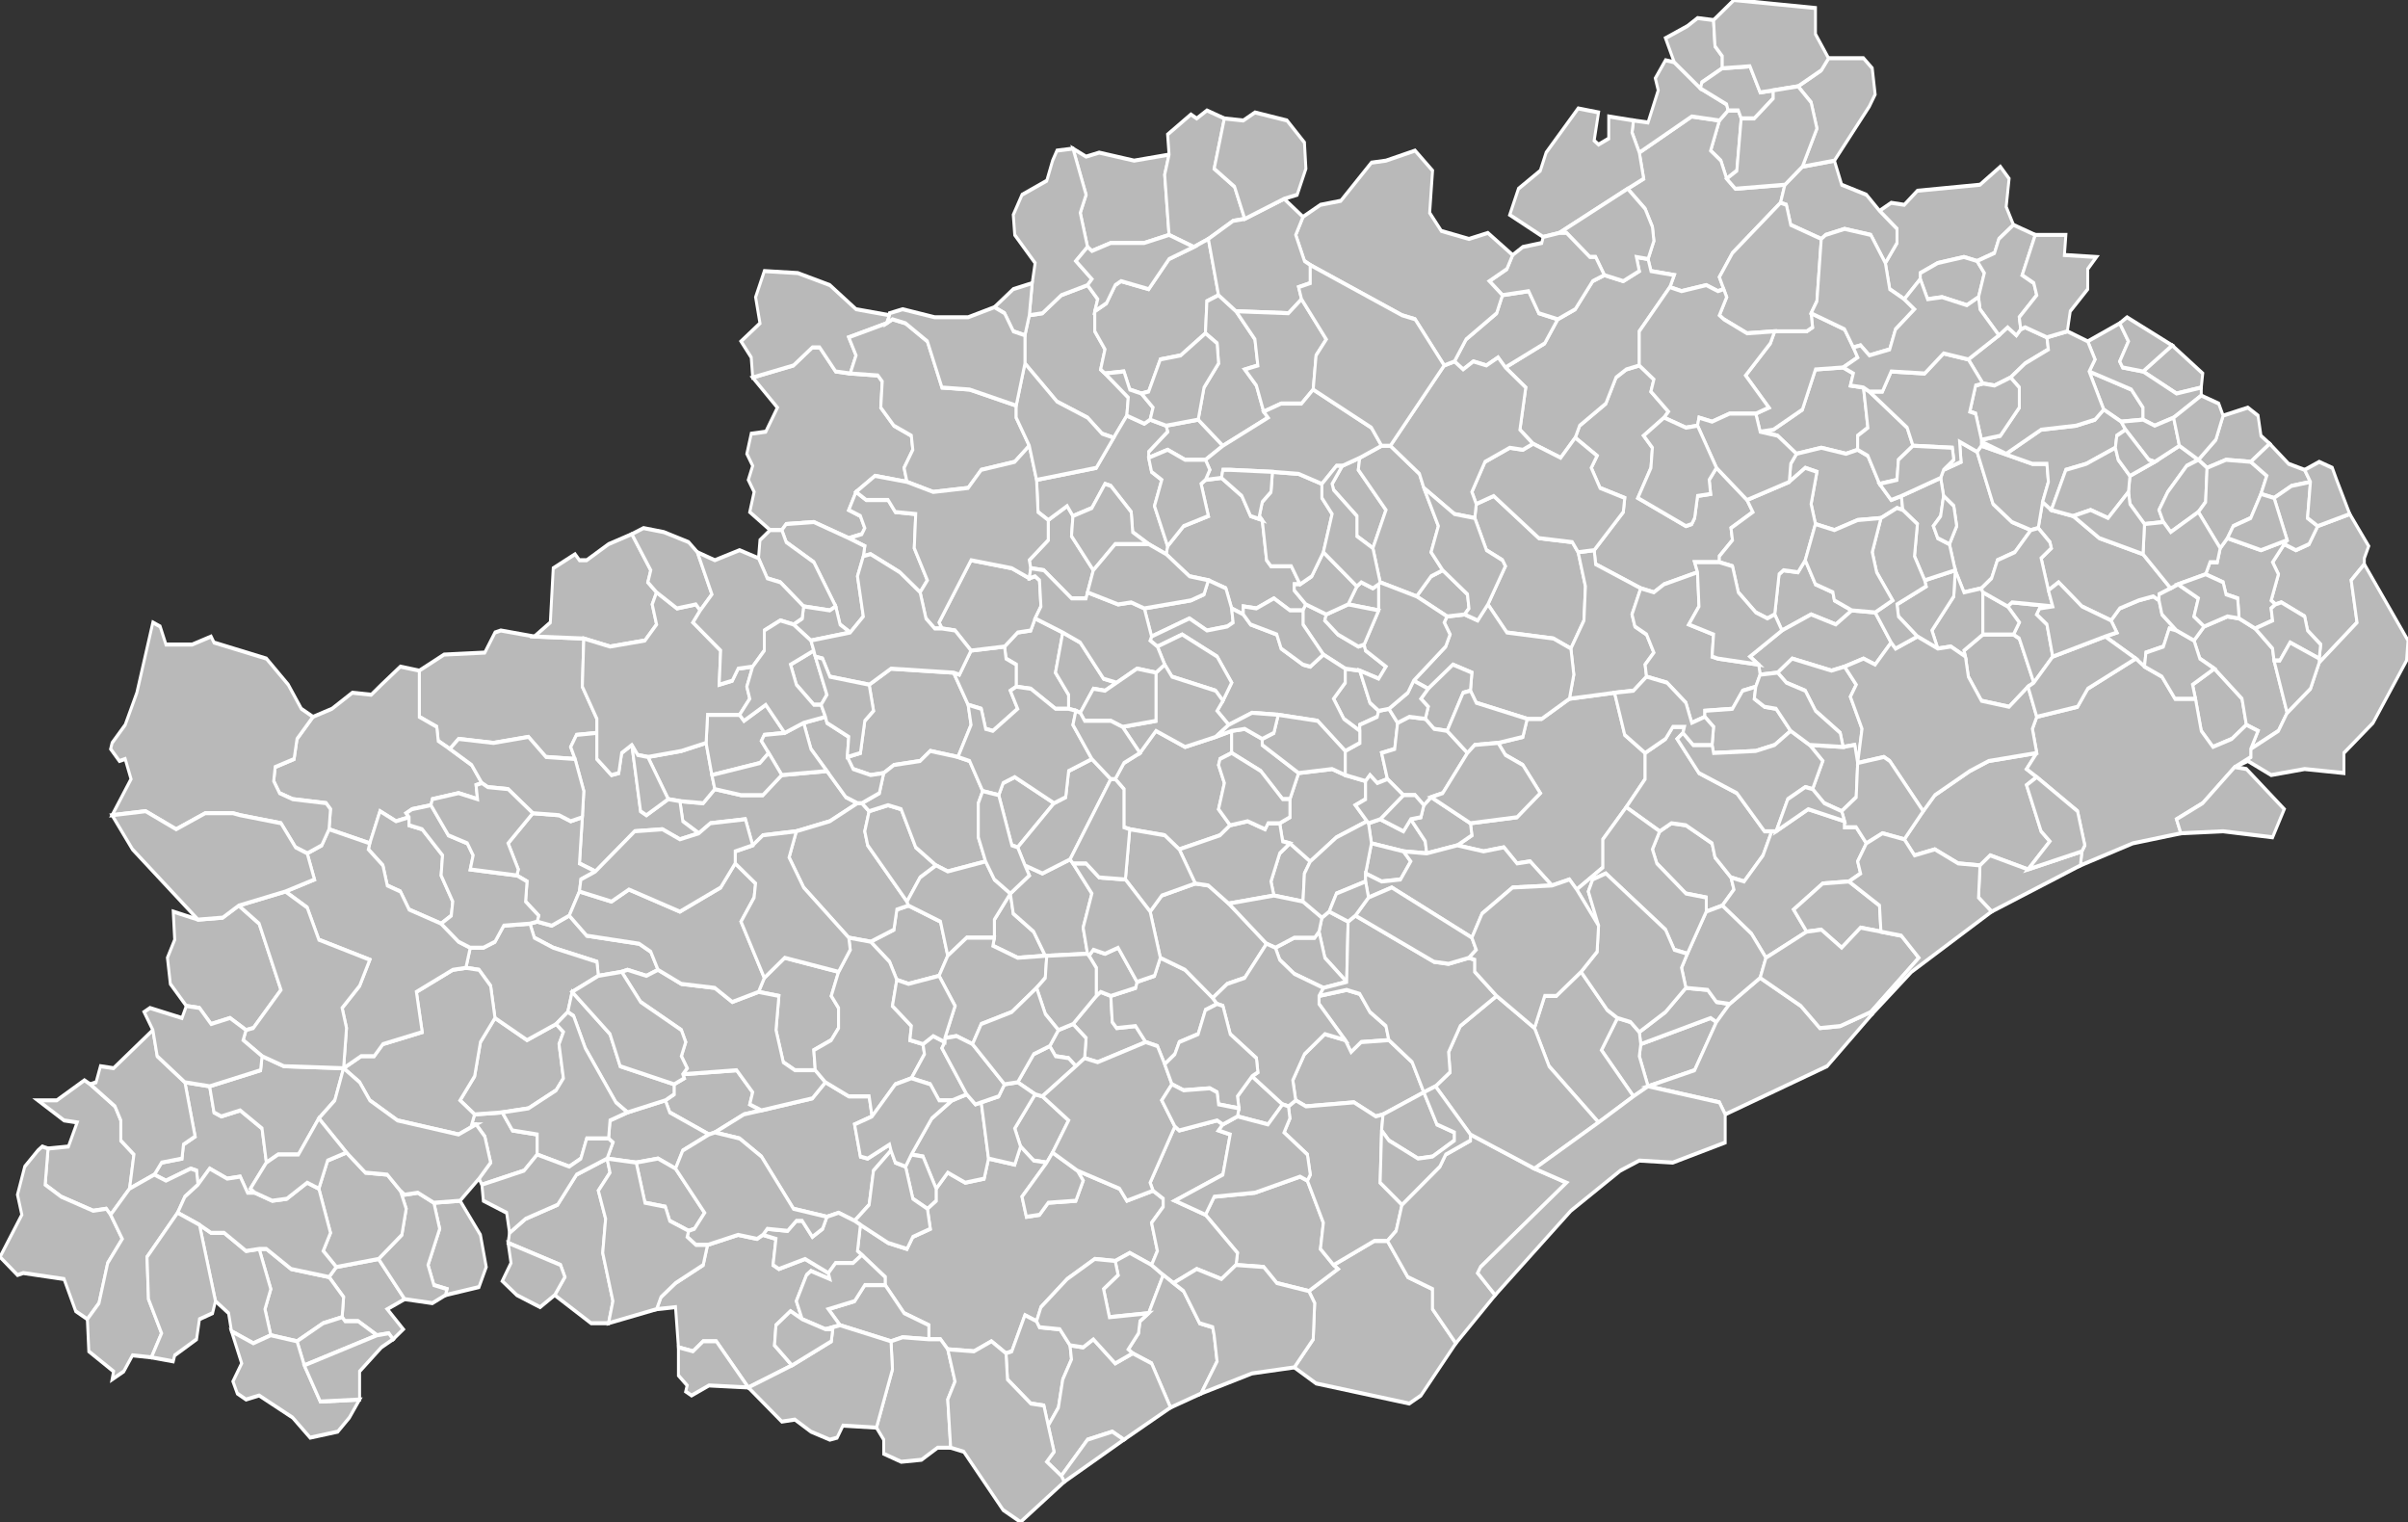<?xml version="1.0" standalone="no"?>
<!DOCTYPE svg PUBLIC "-//W3C//DTD SVG 1.1//EN" 
  "http://www.w3.org/Graphics/SVG/1.1/DTD/svg11.dtd">
<svg width="1000" height="632" viewBox="2.54 43.213 1.654 0.758"  preserveAspectRatio="none"
     xmlns="http://www.w3.org/2000/svg" version="1.1">

<rect x="2.54" y="43.213" width="1.654" height="0.758" fill="#333333" stroke="none"/>

<style type="text/css" >
<![CDATA[

.communes { 
	fill           : #b9b9b9;
	fill-opacity   : 1;
	stroke         : white;
	stroke-opacity : 1;
	stroke-width   : 0.002;
}

]]>
</style>

<g transform="translate(0,43.971) scale(1,-1) translate(0,-43.213)">

<g class="communes">

<polygon id="34001 ABEILHAN" points="3.327,43.452 3.294,43.442 3.285,43.444 3.286,43.454 3.277,43.461 3.293,43.475 3.296,43.477 3.303,43.475 3.304,43.462 3.307,43.459 3.32,43.46 3.327,43.452" />
<polygon id="34002 ADISSAN" points="3.435,43.522 3.415,43.525 3.413,43.532 3.419,43.546 3.426,43.551 3.44,43.542 3.436,43.536 3.435,43.522" />
<polygon id="34003 AGDE" points="3.54,43.302 3.516,43.276 3.508,43.272 3.444,43.282 3.429,43.29 3.442,43.304 3.443,43.322 3.439,43.328 3.459,43.339 3.456,43.341 3.484,43.353 3.493,43.353 3.507,43.335 3.524,43.329 3.524,43.319 3.54,43.302" />
<polygon id="34004 AGEL" points="2.846,43.326 2.847,43.329 2.838,43.331 2.834,43.341 2.842,43.359 2.838,43.372 2.856,43.373 2.87,43.356 2.874,43.34 2.869,43.33 2.846,43.326" />
<polygon id="34005 AGONES" points="3.726,43.882 3.722,43.891 3.715,43.896 3.721,43.911 3.727,43.916 3.734,43.916 3.736,43.912 3.733,43.886 3.726,43.882" />
<polygon id="34006 AIGNE" points="2.81,43.304 2.807,43.307 2.799,43.306 2.786,43.313 2.777,43.313 2.775,43.315 2.776,43.325 2.766,43.335 2.771,43.34 2.8,43.344 2.818,43.324 2.806,43.319 2.817,43.309 2.81,43.304" />
<polygon id="34007 AIGUES-VIVES" points="2.846,43.326 2.837,43.322 2.818,43.324 2.8,43.344 2.816,43.356 2.819,43.369 2.815,43.378 2.818,43.376 2.827,43.377 2.838,43.372 2.842,43.359 2.834,43.341 2.838,43.331 2.847,43.329 2.846,43.326" />
<polygon id="34008 LES AIRES" points="3.057,43.55 3.052,43.563 3.028,43.561 3.02,43.556 3.009,43.562 3.007,43.572 3.023,43.571 3.031,43.578 3.049,43.575 3.064,43.575 3.077,43.585 3.108,43.587 3.121,43.574 3.129,43.571 3.11,43.562 3.087,43.557 3.064,43.555 3.057,43.55" />
<polygon id="34009 ALIGNAN-DU-VENT" points="3.34,43.441 3.335,43.45 3.327,43.452 3.32,43.46 3.307,43.459 3.304,43.462 3.303,43.475 3.32,43.479 3.321,43.482 3.333,43.485 3.337,43.494 3.354,43.488 3.373,43.474 3.376,43.471 3.368,43.468 3.363,43.456 3.35,43.452 3.347,43.446 3.34,43.441" />
<polygon id="34010 ANIANE" points="3.619,43.648 3.607,43.653 3.575,43.656 3.562,43.67 3.574,43.689 3.572,43.692 3.561,43.697 3.553,43.713 3.554,43.72 3.566,43.724 3.597,43.703 3.62,43.701 3.624,43.696 3.629,43.679 3.628,43.662 3.619,43.648" />
<polygon id="34011 ARBORAS" points="3.483,43.698 3.472,43.704 3.472,43.714 3.456,43.727 3.455,43.73 3.462,43.739 3.474,43.743 3.473,43.737 3.492,43.717 3.483,43.698" />
<polygon id="34012 ARGELLIERS" points="3.706,43.686 3.683,43.68 3.676,43.676 3.667,43.678 3.636,43.69 3.635,43.697 3.655,43.716 3.656,43.723 3.639,43.728 3.633,43.738 3.637,43.744 3.622,43.753 3.625,43.759 3.643,43.77 3.65,43.783 3.657,43.787 3.666,43.789 3.676,43.782 3.674,43.776 3.686,43.766 3.683,43.763 3.669,43.754 3.675,43.748 3.674,43.738 3.665,43.723 3.698,43.709 3.702,43.71 3.704,43.713 3.706,43.724 3.715,43.725 3.714,43.732 3.719,43.738 3.74,43.722 3.744,43.716 3.729,43.708 3.73,43.702 3.721,43.694 3.721,43.691 3.704,43.691 3.706,43.686" />
<polygon id="34013 ASPIRAN" points="3.44,43.542 3.426,43.551 3.421,43.552 3.419,43.561 3.426,43.564 3.426,43.573 3.432,43.586 3.455,43.588 3.464,43.585 3.478,43.582 3.478,43.573 3.471,43.57 3.479,43.562 3.458,43.554 3.44,43.542" />
<polygon id="34014 ASSAS" points="3.901,43.678 3.889,43.676 3.883,43.687 3.879,43.7 3.884,43.709 3.882,43.719 3.875,43.724 3.873,43.733 3.875,43.737 3.887,43.741 3.886,43.751 3.898,43.746 3.909,43.72 3.922,43.711 3.935,43.707 3.924,43.696 3.912,43.692 3.908,43.683 3.901,43.678" />
<polygon id="34015 ASSIGNAN" points="2.871,43.381 2.869,43.384 2.877,43.392 2.873,43.405 2.867,43.411 2.864,43.411 2.866,43.416 2.885,43.417 2.892,43.408 2.909,43.406 2.909,43.396 2.9,43.388 2.871,43.381" />
<polygon id="34016 AUMELAS" points="3.623,43.528 3.618,43.533 3.606,43.53 3.591,43.542 3.582,43.541 3.573,43.549 3.559,43.547 3.541,43.55 3.551,43.555 3.55,43.561 3.582,43.564 3.598,43.576 3.586,43.59 3.574,43.595 3.569,43.601 3.586,43.604 3.589,43.613 3.599,43.613 3.618,43.623 3.649,43.626 3.656,43.605 3.67,43.596 3.67,43.583 3.657,43.569 3.641,43.553 3.641,43.539 3.623,43.528" />
<polygon id="34017 AUMES" points="3.494,43.453 3.475,43.452 3.468,43.447 3.464,43.453 3.446,43.471 3.446,43.475 3.465,43.478 3.474,43.476 3.481,43.467 3.492,43.46 3.494,43.453" />
<polygon id="34018 AUTIGNAC" points="3.185,43.485 3.164,43.481 3.156,43.483 3.151,43.492 3.138,43.502 3.154,43.508 3.156,43.518 3.164,43.52 3.186,43.512 3.191,43.495 3.185,43.485" />
<polygon id="34019 AVENE" points="3.123,43.703 3.099,43.711 3.08,43.71 3.077,43.707 3.069,43.707 3.055,43.716 3.058,43.726 3.054,43.732 3.057,43.739 3.053,43.745 3.056,43.755 3.066,43.756 3.074,43.768 3.057,43.783 3.085,43.789 3.098,43.798 3.103,43.798 3.114,43.786 3.124,43.785 3.143,43.784 3.146,43.781 3.145,43.768 3.154,43.759 3.166,43.754 3.167,43.747 3.161,43.738 3.163,43.731 3.141,43.734 3.128,43.726 3.123,43.717 3.131,43.714 3.134,43.708 3.132,43.705 3.123,43.703" />
<polygon id="34020 AZILLANET" points="2.744,43.303 2.726,43.306 2.722,43.319 2.726,43.329 2.718,43.349 2.723,43.349 2.74,43.339 2.766,43.335 2.776,43.325 2.775,43.315 2.762,43.312 2.744,43.303" />
<polygon id="34021 BABEAU-BOULDOUX" points="2.866,43.416 2.856,43.423 2.866,43.435 2.87,43.452 2.88,43.464 2.902,43.453 2.922,43.461 2.927,43.457 2.924,43.451 2.927,43.434 2.922,43.428 2.903,43.419 2.885,43.417 2.866,43.416" />
<polygon id="34022 BAILLARGUES" points="4.013,43.639 4.007,43.643 3.986,43.654 3.994,43.656 3.99,43.662 3.996,43.668 4.009,43.672 4.019,43.674 4.023,43.672 4.025,43.665 4.035,43.657 4.03,43.658 4.026,43.649 4.014,43.646 4.013,43.639" />
<polygon id="34023 BALARUC-LES-BAINS" points="3.672,43.43 3.666,43.445 3.667,43.451 3.715,43.464 3.719,43.462 3.704,43.438 3.672,43.43" />
<polygon id="34024 BALARUC-LE-VIEUX" points="3.667,43.451 3.666,43.457 3.684,43.467 3.698,43.479 3.713,43.478 3.719,43.472 3.728,43.471 3.719,43.462 3.715,43.464 3.667,43.451" />
<polygon id="34025 BASSAN" points="3.259,43.392 3.25,43.393 3.241,43.4 3.237,43.409 3.251,43.426 3.256,43.425 3.274,43.413 3.263,43.397 3.259,43.392" />
<polygon id="34026 BEAUFORT" points="2.749,43.291 2.744,43.303 2.762,43.312 2.775,43.315 2.777,43.313 2.786,43.313 2.799,43.306 2.749,43.291" />
<polygon id="34027 BEAULIEU" points="4.013,43.71 4.003,43.72 4.002,43.726 4.003,43.734 4.02,43.741 4.037,43.749 4.05,43.742 4.042,43.739 4.029,43.726 4.023,43.717 4.026,43.711 4.013,43.71" />
<polygon id="34028 BEDARIEUX" points="3.147,43.586 3.138,43.585 3.126,43.588 3.122,43.594 3.131,43.596 3.134,43.612 3.14,43.617 3.137,43.63 3.152,43.638 3.195,43.636 3.205,43.62 3.207,43.61 3.198,43.594 3.179,43.597 3.172,43.592 3.154,43.59 3.147,43.586" />
<polygon id="34029 BELARGA" points="3.52,43.546 3.504,43.547 3.482,43.551 3.48,43.561 3.488,43.563 3.504,43.557 3.509,43.563 3.519,43.552 3.52,43.546" />
<polygon id="34030 BERLOU" points="2.992,43.488 2.984,43.485 2.971,43.488 2.967,43.487 2.951,43.485 2.95,43.492 2.92,43.499 2.907,43.504 2.904,43.511 2.909,43.512 2.919,43.51 2.931,43.515 2.943,43.505 2.979,43.501 2.987,43.497 2.992,43.488" />
<polygon id="34031 BESSAN" points="3.439,43.328 3.417,43.332 3.408,43.34 3.389,43.341 3.39,43.347 3.368,43.366 3.374,43.375 3.402,43.377 3.433,43.385 3.438,43.383 3.449,43.362 3.447,43.349 3.456,43.341 3.459,43.339 3.439,43.328" />
<polygon id="34032 BEZIERS" points="3.231,43.297 3.221,43.303 3.209,43.298 3.191,43.299 3.186,43.304 3.178,43.304 3.178,43.311 3.161,43.317 3.148,43.331 3.148,43.335 3.132,43.346 3.129,43.348 3.131,43.361 3.15,43.352 3.163,43.349 3.167,43.355 3.179,43.359 3.177,43.369 3.183,43.373 3.183,43.379 3.191,43.387 3.203,43.382 3.216,43.384 3.219,43.394 3.237,43.391 3.241,43.4 3.25,43.393 3.259,43.392 3.242,43.375 3.245,43.365 3.254,43.366 3.26,43.372 3.279,43.373 3.284,43.383 3.28,43.388 3.309,43.379 3.314,43.373 3.332,43.378 3.339,43.374 3.339,43.37 3.331,43.362 3.335,43.348 3.331,43.341 3.316,43.347 3.306,43.343 3.292,43.344 3.273,43.334 3.255,43.32 3.252,43.313 3.244,43.316 3.235,43.298 3.231,43.297" />
<polygon id="34033 BOISSERON" points="4.056,43.738 4.05,43.742 4.062,43.752 4.067,43.764 4.084,43.768 4.091,43.764 4.093,43.754 4.099,43.75 4.086,43.741 4.069,43.742 4.056,43.738" />
<polygon id="34034 BOISSET" points="2.715,43.377 2.71,43.377 2.705,43.385 2.696,43.384 2.684,43.389 2.676,43.381 2.675,43.388 2.671,43.389 2.654,43.383 2.646,43.386 2.651,43.392 2.665,43.394 2.666,43.401 2.674,43.405 2.667,43.432 2.684,43.43 2.687,43.417 2.692,43.415 2.705,43.418 2.72,43.409 2.723,43.392 2.712,43.379 2.715,43.377" />
<polygon id="34035 LA BOISSIERE" points="3.618,43.623 3.621,43.635 3.619,43.648 3.628,43.662 3.629,43.679 3.624,43.696 3.635,43.697 3.636,43.69 3.667,43.678 3.661,43.665 3.663,43.659 3.671,43.655 3.676,43.646 3.67,43.64 3.671,43.634 3.662,43.627 3.649,43.626 3.618,43.623" />
<polygon id="34036 LE BOSC" points="3.394,43.665 3.386,43.668 3.382,43.678 3.37,43.682 3.357,43.684 3.341,43.695 3.342,43.699 3.353,43.709 3.37,43.714 3.365,43.73 3.368,43.732 3.379,43.733 3.393,43.724 3.399,43.714 3.407,43.712 3.41,43.692 3.413,43.689 3.427,43.689 3.433,43.68 3.429,43.68 3.429,43.677 3.437,43.67 3.435,43.667 3.426,43.667 3.415,43.673 3.403,43.668 3.394,43.669 3.394,43.665" />
<polygon id="34037 BOUJAN-SUR-LIBRON" points="3.28,43.388 3.284,43.383 3.279,43.373 3.26,43.372 3.254,43.366 3.245,43.365 3.242,43.375 3.259,43.392 3.263,43.397 3.28,43.388" />
<polygon id="34038 LE BOUSQUET-D'ORB" points="3.172,43.676 3.158,43.686 3.138,43.695 3.133,43.694 3.134,43.699 3.123,43.703 3.132,43.705 3.134,43.708 3.131,43.714 3.123,43.717 3.128,43.726 3.135,43.722 3.15,43.722 3.155,43.716 3.169,43.715 3.168,43.698 3.177,43.682 3.172,43.676" />
<polygon id="34039 BOUZIGUES" points="3.662,43.425 3.64,43.448 3.651,43.464 3.66,43.462 3.666,43.457 3.667,43.451 3.666,43.445 3.672,43.43 3.662,43.425" />
<polygon id="34040 BRENAS" points="3.274,43.618 3.265,43.618 3.248,43.628 3.238,43.629 3.238,43.64 3.231,43.643 3.23,43.649 3.239,43.656 3.248,43.657 3.251,43.663 3.27,43.656 3.265,43.636 3.274,43.625 3.274,43.618" />
<polygon id="34041 BRIGNAC" points="3.474,43.607 3.463,43.613 3.456,43.623 3.464,43.631 3.464,43.638 3.474,43.637 3.481,43.621 3.487,43.617 3.486,43.614 3.474,43.61 3.474,43.607" />
<polygon id="34042 BRISSAC" points="3.724,43.827 3.72,43.826 3.712,43.829 3.695,43.826 3.687,43.828 3.69,43.834 3.674,43.836 3.672,43.842 3.676,43.851 3.675,43.858 3.67,43.867 3.658,43.877 3.669,43.882 3.666,43.895 3.702,43.913 3.721,43.911 3.715,43.896 3.722,43.891 3.726,43.882 3.732,43.877 3.766,43.879 3.763,43.87 3.73,43.845 3.721,43.833 3.724,43.827" />
<polygon id="34043 BUZIGNARGUES" points="3.997,43.761 3.985,43.767 3.975,43.786 4.004,43.777 4.012,43.768 4.012,43.762 3.997,43.761" />
<polygon id="34044 CABREROLLES" points="3.138,43.502 3.123,43.504 3.092,43.529 3.082,43.544 3.087,43.557 3.11,43.562 3.129,43.571 3.132,43.571 3.137,43.567 3.134,43.557 3.136,43.55 3.163,43.522 3.164,43.52 3.156,43.518 3.154,43.508 3.138,43.502" />
<polygon id="34045 CABRIERES" points="3.35,43.548 3.34,43.555 3.316,43.558 3.312,43.559 3.312,43.578 3.306,43.583 3.312,43.591 3.323,43.596 3.334,43.607 3.354,43.599 3.375,43.604 3.386,43.607 3.386,43.596 3.378,43.593 3.377,43.59 3.381,43.581 3.377,43.568 3.385,43.56 3.378,43.555 3.35,43.548" />
<polygon id="34046 CAMBON-ET-SALVERGUES" points="2.935,43.593 2.915,43.594 2.903,43.604 2.879,43.601 2.855,43.603 2.849,43.598 2.841,43.602 2.84,43.609 2.828,43.614 2.828,43.637 2.845,43.645 2.873,43.646 2.88,43.656 2.884,43.657 2.907,43.654 2.941,43.653 2.94,43.629 2.95,43.613 2.95,43.606 2.936,43.605 2.932,43.599 2.935,43.593" />
<polygon id="34047 CAMPAGNAN" points="3.504,43.547 3.509,43.542 3.502,43.533 3.489,43.532 3.478,43.536 3.482,43.551 3.504,43.547" />
<polygon id="34048 CAMPAGNE" points="4.052,43.778 4.035,43.775 4.012,43.786 4.032,43.799 4.053,43.785 4.052,43.778" />
<polygon id="34049 CAMPLONG" points="3.124,43.656 3.117,43.66 3.114,43.669 3.099,43.691 3.08,43.701 3.077,43.707 3.08,43.71 3.099,43.711 3.123,43.703 3.134,43.699 3.133,43.694 3.129,43.684 3.133,43.664 3.124,43.656" />
<polygon id="34050 CANDILLARGUES" points="4.083,43.61 4.073,43.603 4.06,43.599 4.052,43.607 4.048,43.623 4.046,43.63 4.061,43.638 4.08,43.623 4.083,43.61" />
<polygon id="34051 CANET" points="3.493,43.583 3.486,43.581 3.481,43.585 3.478,43.582 3.464,43.585 3.464,43.597 3.474,43.601 3.474,43.607 3.474,43.61 3.486,43.614 3.487,43.617 3.494,43.618 3.5,43.611 3.498,43.598 3.489,43.596 3.493,43.583" />
<polygon id="34052 CAPESTANG" points="3.054,43.28 3.032,43.303 3.023,43.303 3.016,43.298 3.006,43.3 3.004,43.32 2.991,43.319 2.994,43.325 3.004,43.332 3.023,43.341 3.026,43.351 3.047,43.356 3.06,43.354 3.064,43.356 3.073,43.354 3.071,43.341 3.075,43.339 3.093,43.344 3.109,43.337 3.11,43.334 3.097,43.338 3.094,43.336 3.087,43.323 3.091,43.314 3.083,43.318 3.073,43.311 3.072,43.301 3.084,43.291 3.054,43.28" />
<polygon id="34053 CARLENCAS-ET-LEVAS" points="3.238,43.629 3.234,43.627 3.239,43.618 3.222,43.607 3.217,43.608 3.214,43.618 3.205,43.62 3.195,43.636 3.199,43.635 3.207,43.647 3.23,43.649 3.231,43.643 3.238,43.64 3.238,43.629" />
<polygon id="34054 CASSAGNOLES" points="2.616,43.366 2.613,43.369 2.604,43.368 2.582,43.375 2.571,43.381 2.573,43.399 2.587,43.4 2.593,43.412 2.584,43.413 2.566,43.423 2.579,43.423 2.598,43.433 2.602,43.431 2.619,43.42 2.623,43.413 2.623,43.403 2.632,43.396 2.629,43.379 2.616,43.366" />
<polygon id="34055 CASTANET-LE-HAUT" points="2.991,43.676 2.988,43.67 2.991,43.66 2.983,43.652 2.959,43.649 2.941,43.653 2.907,43.654 2.918,43.661 2.92,43.688 2.935,43.695 2.938,43.692 2.943,43.692 2.958,43.7 2.974,43.705 2.987,43.687 2.985,43.681 2.991,43.676" />
<polygon id="34056 CASTELNAU-DE-GUERS" points="3.49,43.416 3.485,43.415 3.47,43.422 3.437,43.42 3.43,43.423 3.428,43.433 3.436,43.446 3.45,43.456 3.464,43.453 3.468,43.447 3.475,43.452 3.494,43.453 3.51,43.442 3.518,43.427 3.49,43.416" />
<polygon id="34057 CASTELNAU-LE-LEZ" points="3.933,43.629 3.92,43.619 3.901,43.622 3.892,43.634 3.89,43.644 3.889,43.647 3.902,43.655 3.923,43.655 3.927,43.653 3.937,43.631 3.933,43.629" />
<polygon id="34058 CASTRIES" points="3.99,43.662 3.97,43.669 3.954,43.681 3.947,43.677 3.942,43.693 3.949,43.698 3.948,43.701 3.94,43.708 3.943,43.721 3.949,43.717 3.964,43.714 3.982,43.703 4.012,43.695 4.031,43.678 4.023,43.675 4.023,43.672 4.019,43.674 4.009,43.672 3.996,43.668 3.99,43.662" />
<polygon id="34059 LA CAUNETTE" points="2.771,43.34 2.762,43.348 2.767,43.357 2.759,43.379 2.765,43.393 2.778,43.397 2.791,43.387 2.806,43.386 2.815,43.378 2.819,43.369 2.816,43.356 2.8,43.344 2.771,43.34" />
<polygon id="34060 CAUSSE-DE-LA-SELLE" points="3.622,43.753 3.612,43.743 3.593,43.75 3.584,43.757 3.588,43.778 3.574,43.788 3.601,43.8 3.61,43.812 3.622,43.817 3.634,43.831 3.642,43.834 3.655,43.831 3.666,43.836 3.664,43.843 3.672,43.842 3.674,43.836 3.69,43.834 3.687,43.828 3.666,43.806 3.666,43.789 3.657,43.787 3.65,43.783 3.643,43.77 3.625,43.759 3.622,43.753" />
<polygon id="34061 CAUSSES-ET-VEYRAN" points="3.1,43.438 3.086,43.438 3.078,43.442 3.073,43.458 3.075,43.475 3.061,43.477 3.065,43.484 3.079,43.494 3.116,43.487 3.111,43.475 3.116,43.469 3.116,43.459 3.111,43.453 3.099,43.448 3.1,43.438" />
<polygon id="34062 CAUSSINIOJOULS" points="3.163,43.522 3.136,43.55 3.134,43.557 3.137,43.567 3.15,43.57 3.159,43.568 3.169,43.549 3.183,43.54 3.172,43.534 3.163,43.522" />
<polygon id="34063 CAUX" points="3.373,43.474 3.354,43.488 3.337,43.494 3.33,43.517 3.338,43.525 3.361,43.531 3.37,43.53 3.384,43.521 3.41,43.501 3.395,43.484 3.383,43.481 3.373,43.474" />
<polygon id="34064 LE CAYLAR" points="3.343,43.854 3.326,43.85 3.303,43.85 3.29,43.846 3.287,43.848 3.282,43.865 3.286,43.874 3.277,43.897 3.286,43.893 3.295,43.895 3.319,43.891 3.343,43.894 3.34,43.884 3.343,43.854" />
<polygon id="34065 CAZEDARNES" points="3.027,43.406 3,43.417 2.997,43.423 3.003,43.426 3.003,43.431 3.01,43.434 3.009,43.436 3.046,43.438 3.057,43.427 3.055,43.421 3.063,43.418 3.051,43.416 3.031,43.407 3.027,43.406" />
<polygon id="34066 CAZEVIEILLE" points="3.774,43.745 3.761,43.754 3.749,43.756 3.758,43.757 3.778,43.767 3.787,43.787 3.806,43.788 3.813,43.785 3.811,43.779 3.82,43.778 3.823,43.758 3.816,43.754 3.816,43.747 3.808,43.745 3.791,43.748 3.774,43.745" />
<polygon id="34067 CAZILHAC" points="3.666,43.895 3.661,43.905 3.662,43.911 3.672,43.91 3.679,43.926 3.677,43.932 3.684,43.941 3.69,43.94 3.708,43.927 3.726,43.919 3.727,43.916 3.721,43.911 3.702,43.913 3.666,43.895" />
<polygon id="34068 CAZOULS-D'HERAULT" points="3.465,43.482 3.45,43.494 3.446,43.507 3.448,43.514 3.453,43.517 3.466,43.512 3.465,43.482" />
<polygon id="34069 CAZOULS-LES-BEZIERS" points="3.127,43.363 3.116,43.367 3.108,43.365 3.085,43.369 3.063,43.395 3.048,43.404 3.031,43.407 3.051,43.416 3.063,43.418 3.098,43.424 3.107,43.432 3.123,43.425 3.137,43.425 3.139,43.415 3.127,43.411 3.131,43.395 3.136,43.394 3.151,43.401 3.152,43.398 3.14,43.388 3.137,43.371 3.127,43.363" />
<polygon id="34070 CEBAZAN" points="3.004,43.389 2.992,43.394 2.977,43.392 2.957,43.394 2.961,43.402 2.958,43.404 2.959,43.413 2.971,43.417 2.997,43.423 3,43.417 3.027,43.406 3.009,43.398 3.004,43.389" />
<polygon id="34071 CEILHES-ET-ROCOZELS" points="3.057,43.783 3.056,43.793 3.049,43.801 3.062,43.81 3.059,43.823 3.065,43.836 3.088,43.835 3.11,43.829 3.128,43.817 3.151,43.814 3.149,43.81 3.123,43.803 3.128,43.794 3.124,43.785 3.114,43.786 3.103,43.798 3.098,43.798 3.085,43.789 3.057,43.783" />
<polygon id="34072 CELLES" points="3.331,43.654 3.326,43.668 3.358,43.672 3.367,43.675 3.37,43.682 3.382,43.678 3.386,43.668 3.387,43.661 3.383,43.659 3.369,43.657 3.357,43.663 3.331,43.654" />
<polygon id="34073 CERS" points="3.329,43.317 3.302,43.315 3.298,43.329 3.308,43.336 3.306,43.343 3.316,43.347 3.331,43.341 3.339,43.336 3.329,43.317" />
<polygon id="34074 CESSENON-SUR-ORB" points="3.063,43.418 3.055,43.421 3.057,43.427 3.046,43.438 3.009,43.436 3.012,43.439 3.008,43.445 3.011,43.452 3.008,43.458 2.98,43.472 2.967,43.487 2.971,43.488 2.984,43.485 2.992,43.488 3.008,43.481 3.031,43.479 3.043,43.472 3.061,43.477 3.075,43.475 3.073,43.458 3.078,43.442 3.086,43.438 3.1,43.438 3.107,43.432 3.098,43.424 3.063,43.418" />
<polygon id="34075 CESSERAS" points="2.726,43.306 2.714,43.302 2.699,43.308 2.697,43.317 2.688,43.323 2.677,43.361 2.685,43.357 2.694,43.357 2.709,43.348 2.718,43.349 2.726,43.329 2.722,43.319 2.726,43.306" />
<polygon id="34076 CEYRAS" points="3.477,43.65 3.478,43.647 3.492,43.639 3.487,43.633 3.474,43.637 3.464,43.638 3.449,43.645 3.435,43.66 3.435,43.667 3.437,43.67 3.451,43.665 3.45,43.662 3.459,43.655 3.473,43.649 3.477,43.65" />
<polygon id="34077 CLAPIERS" points="3.89,43.644 3.88,43.649 3.871,43.648 3.867,43.657 3.882,43.674 3.883,43.687 3.889,43.676 3.901,43.678 3.902,43.676 3.902,43.655 3.889,43.647 3.89,43.644" />
<polygon id="34078 CLARET" points="3.848,43.822 3.838,43.827 3.835,43.84 3.843,43.85 3.843,43.857 3.831,43.866 3.839,43.87 3.848,43.869 3.857,43.876 3.9,43.879 3.914,43.888 3.92,43.882 3.918,43.868 3.923,43.859 3.913,43.852 3.91,43.845 3.898,43.841 3.889,43.843 3.871,43.84 3.859,43.835 3.859,43.832 3.848,43.822" />
<polygon id="34079 CLERMONT-L'HERAULT" points="3.464,43.597 3.445,43.612 3.418,43.615 3.4,43.616 3.384,43.61 3.376,43.617 3.38,43.622 3.386,43.631 3.376,43.644 3.352,43.655 3.335,43.649 3.33,43.652 3.331,43.654 3.357,43.663 3.369,43.657 3.383,43.659 3.387,43.661 3.386,43.668 3.394,43.665 3.399,43.66 3.417,43.655 3.42,43.648 3.435,43.64 3.44,43.639 3.449,43.645 3.464,43.638 3.464,43.631 3.456,43.623 3.463,43.613 3.474,43.607 3.474,43.601 3.464,43.597" />
<polygon id="34080 COLOMBIERES-SUR-ORB" points="3.031,43.578 3.023,43.571 3.007,43.572 2.999,43.573 2.985,43.594 3.008,43.597 3.025,43.601 3.029,43.585 3.031,43.578" />
<polygon id="34081 COLOMBIERS" points="3.152,43.303 3.117,43.311 3.109,43.319 3.127,43.323 3.134,43.331 3.148,43.331 3.161,43.317 3.178,43.311 3.178,43.304 3.16,43.305 3.152,43.303" />
<polygon id="34082 COMBAILLAUX" points="3.764,43.657 3.759,43.665 3.762,43.685 3.765,43.687 3.775,43.686 3.78,43.692 3.787,43.68 3.799,43.676 3.8,43.672 3.812,43.667 3.801,43.66 3.784,43.665 3.764,43.657" />
<polygon id="34083 COMBES" points="3.029,43.585 3.025,43.601 3.026,43.615 3.048,43.615 3.051,43.612 3.066,43.62 3.079,43.606 3.065,43.605 3.063,43.602 3.068,43.596 3.062,43.591 3.029,43.585" />
<polygon id="34084 CORNEILHAN" points="3.183,43.379 3.174,43.395 3.166,43.396 3.18,43.414 3.194,43.423 3.204,43.426 3.21,43.421 3.214,43.422 3.219,43.394 3.216,43.384 3.203,43.382 3.191,43.387 3.183,43.379" />
<polygon id="34085 COULOBRES" points="3.279,43.44 3.274,43.444 3.265,43.445 3.261,43.45 3.267,43.458 3.277,43.461 3.286,43.454 3.285,43.444 3.279,43.44" />
<polygon id="34086 COURNIOU" points="2.709,43.458 2.698,43.464 2.685,43.461 2.677,43.469 2.668,43.47 2.657,43.481 2.655,43.494 2.66,43.503 2.659,43.517 2.676,43.513 2.693,43.514 2.704,43.52 2.718,43.511 2.733,43.478 2.714,43.459 2.709,43.458" />
<polygon id="34087 COURNONSEC" points="3.712,43.517 3.712,43.524 3.698,43.526 3.678,43.541 3.675,43.548 3.68,43.557 3.688,43.561 3.698,43.56 3.716,43.551 3.718,43.544 3.729,43.534 3.731,43.528 3.723,43.52 3.712,43.517" />
<polygon id="34088 COURNONTERRAL" points="3.757,43.557 3.751,43.545 3.741,43.535 3.738,43.532 3.729,43.534 3.718,43.544 3.716,43.551 3.698,43.56 3.688,43.561 3.68,43.557 3.657,43.569 3.67,43.583 3.67,43.596 3.684,43.603 3.689,43.609 3.697,43.609 3.696,43.606 3.692,43.603 3.707,43.586 3.733,43.576 3.752,43.557 3.757,43.557" />
<polygon id="34089 CREISSAN" points="3.013,43.358 3,43.363 2.997,43.37 2.983,43.372 2.977,43.392 2.992,43.394 3.004,43.389 3.024,43.367 3.017,43.359 3.013,43.358" />
<polygon id="34090 LE CRES" points="3.937,43.631 3.927,43.653 3.923,43.655 3.927,43.661 3.919,43.669 3.922,43.671 3.95,43.669 3.941,43.668 3.939,43.665 3.946,43.66 3.95,43.644 3.937,43.631" />
<polygon id="34091 LE CROS" points="3.36,43.848 3.343,43.854 3.34,43.884 3.343,43.894 3.342,43.904 3.358,43.914 3.362,43.912 3.369,43.916 3.381,43.912 3.374,43.887 3.388,43.878 3.395,43.862 3.387,43.861 3.37,43.852 3.36,43.848" />
<polygon id="34092 CRUZY" points="2.946,43.312 2.921,43.326 2.928,43.335 2.925,43.341 2.889,43.352 2.89,43.357 2.901,43.364 2.923,43.371 2.936,43.386 2.957,43.394 2.959,43.387 2.951,43.378 2.956,43.364 2.954,43.347 2.961,43.323 2.958,43.312 2.946,43.312" />
<polygon id="34093 DIO-ET-VALQUIERES" points="3.207,43.647 3.196,43.657 3.187,43.658 3.185,43.661 3.207,43.692 3.235,43.688 3.247,43.683 3.251,43.684 3.254,43.682 3.255,43.669 3.251,43.663 3.248,43.657 3.239,43.656 3.23,43.649 3.207,43.647" />
<polygon id="34094 ESPONDEILHAN" points="3.256,43.425 3.251,43.426 3.239,43.432 3.25,43.446 3.261,43.45 3.265,43.445 3.274,43.444 3.279,43.44 3.256,43.425" />
<polygon id="34095 FABREGUES" points="3.753,43.494 3.743,43.506 3.723,43.52 3.731,43.528 3.729,43.534 3.738,43.532 3.741,43.535 3.751,43.545 3.757,43.557 3.76,43.557 3.782,43.568 3.807,43.562 3.807,43.559 3.815,43.559 3.822,43.551 3.816,43.542 3.818,43.536 3.81,43.532 3.792,43.531 3.772,43.518 3.781,43.507 3.753,43.494" />
<polygon id="34096 FAUGERES" points="3.217,43.542 3.191,43.537 3.183,43.54 3.169,43.549 3.159,43.568 3.15,43.57 3.137,43.567 3.132,43.571 3.144,43.576 3.147,43.586 3.154,43.59 3.172,43.592 3.179,43.597 3.198,43.594 3.206,43.592 3.215,43.577 3.212,43.571 3.212,43.554 3.217,43.542" />
<polygon id="34097 FELINES-MINERVOIS" points="2.6,43.314 2.592,43.318 2.584,43.334 2.556,43.337 2.552,43.336 2.54,43.345 2.555,43.366 2.552,43.376 2.557,43.39 2.566,43.398 2.569,43.4 2.573,43.399 2.571,43.381 2.582,43.375 2.604,43.368 2.613,43.369 2.616,43.366 2.624,43.354 2.614,43.342 2.608,43.322 2.6,43.314" />
<polygon id="34098 FERRALS-LES-MONTAGNES" points="2.629,43.379 2.632,43.396 2.623,43.403 2.623,43.413 2.619,43.42 2.602,43.431 2.606,43.432 2.609,43.44 2.618,43.439 2.645,43.458 2.648,43.445 2.667,43.432 2.674,43.405 2.666,43.401 2.665,43.394 2.651,43.392 2.646,43.386 2.629,43.379" />
<polygon id="34099 FERRIERES-LES-VERRERIES" points="3.835,43.84 3.825,43.854 3.807,43.857 3.794,43.854 3.791,43.852 3.77,43.859 3.767,43.869 3.763,43.87 3.766,43.879 3.778,43.888 3.8,43.891 3.805,43.879 3.822,43.874 3.831,43.866 3.843,43.857 3.843,43.85 3.835,43.84" />
<polygon id="34100 FERRIERES-POUSSAROU" points="2.922,43.461 2.902,43.453 2.88,43.464 2.877,43.48 2.869,43.488 2.86,43.489 2.863,43.499 2.872,43.499 2.88,43.502 2.886,43.51 2.904,43.511 2.907,43.504 2.92,43.499 2.95,43.492 2.951,43.485 2.933,43.477 2.93,43.467 2.922,43.461" />
<polygon id="34101 FLORENSAC" points="3.456,43.341 3.447,43.349 3.449,43.362 3.438,43.383 3.44,43.386 3.438,43.396 3.422,43.407 3.426,43.414 3.425,43.42 3.43,43.423 3.437,43.42 3.47,43.422 3.485,43.415 3.49,43.416 3.489,43.408 3.488,43.382 3.503,43.371 3.499,43.358 3.493,43.353 3.484,43.353 3.456,43.341" />
<polygon id="34102 FONTANES" points="3.921,43.783 3.91,43.779 3.902,43.78 3.892,43.792 3.913,43.804 3.919,43.808 3.925,43.804 3.928,43.807 3.931,43.808 3.946,43.803 3.947,43.797 3.931,43.79 3.921,43.783" />
<polygon id="34103 FONTES" points="3.384,43.521 3.37,43.53 3.361,43.531 3.35,43.548 3.378,43.555 3.385,43.56 3.397,43.562 3.409,43.558 3.411,43.561 3.419,43.561 3.421,43.552 3.426,43.551 3.419,43.546 3.413,43.532 3.415,43.525 3.384,43.521" />
<polygon id="34104 FOS" points="3.239,43.549 3.235,43.55 3.226,43.575 3.229,43.581 3.237,43.584 3.264,43.571 3.239,43.549" />
<polygon id="34105 FOUZILHON" points="3.258,43.495 3.239,43.494 3.222,43.5 3.223,43.504 3.223,43.513 3.234,43.526 3.234,43.526 3.236,43.516 3.25,43.507 3.258,43.495" />
<polygon id="34106 FOZIERES" points="3.368,43.742 3.354,43.742 3.342,43.747 3.329,43.743 3.329,43.746 3.342,43.756 3.341,43.759 3.363,43.762 3.38,43.749 3.368,43.742" />
<polygon id="34107 FRAISSE-SUR-AGOUT" points="2.794,43.551 2.766,43.558 2.767,43.568 2.764,43.571 2.741,43.573 2.732,43.576 2.728,43.582 2.729,43.589 2.742,43.593 2.744,43.603 2.755,43.614 2.768,43.618 2.782,43.626 2.795,43.625 2.802,43.63 2.815,43.639 2.828,43.637 2.828,43.614 2.84,43.609 2.841,43.602 2.849,43.598 2.864,43.59 2.871,43.581 2.867,43.58 2.868,43.573 2.855,43.576 2.837,43.573 2.836,43.57 2.823,43.568 2.819,43.566 2.821,43.564 2.812,43.562 2.801,43.567 2.794,43.551" />
<polygon id="34108 FRONTIGNAN" points="3.725,43.416 3.721,43.422 3.672,43.43 3.704,43.438 3.719,43.462 3.728,43.471 3.749,43.484 3.777,43.47 3.79,43.459 3.804,43.46 3.825,43.467 3.826,43.466 3.795,43.44 3.725,43.416" />
<polygon id="34109 GABIAN" points="3.259,43.495 3.258,43.495 3.25,43.507 3.236,43.516 3.234,43.526 3.247,43.535 3.244,43.54 3.256,43.536 3.275,43.543 3.277,43.541 3.29,43.526 3.284,43.509 3.287,43.496 3.259,43.495" />
<polygon id="34110 GALARGUES" points="4.033,43.763 4.02,43.759 4.012,43.762 4.012,43.768 4.004,43.777 3.975,43.786 3.979,43.792 3.974,43.801 3.996,43.81 4.002,43.801 3.996,43.791 3.998,43.788 4.012,43.786 4.035,43.775 4.052,43.778 4.052,43.774 4.033,43.763" />
<polygon id="34111 GANGES" points="3.708,43.927 3.69,43.94 3.684,43.952 3.699,43.958 3.706,43.962 3.717,43.961 3.718,43.948 3.723,43.943 3.723,43.937 3.709,43.93 3.708,43.927" />
<polygon id="34112 GARRIGUES" points="4.012,43.786 3.998,43.788 3.996,43.791 4.002,43.801 3.996,43.81 4.001,43.813 4.032,43.799 4.012,43.786" />
<polygon id="34113 GIGEAN" points="3.728,43.471 3.719,43.472 3.713,43.478 3.698,43.479 3.695,43.489 3.699,43.496 3.712,43.517 3.723,43.52 3.743,43.506 3.753,43.494 3.749,43.484 3.728,43.471" />
<polygon id="34114 GIGNAC" points="3.589,43.613 3.554,43.621 3.55,43.627 3.551,43.636 3.538,43.64 3.521,43.628 3.511,43.632 3.533,43.649 3.536,43.655 3.532,43.661 3.534,43.664 3.546,43.665 3.555,43.662 3.562,43.67 3.575,43.656 3.607,43.653 3.619,43.648 3.621,43.635 3.618,43.623 3.599,43.613 3.589,43.613" />
<polygon id="34115 GORNIES" points="3.6,43.853 3.577,43.864 3.583,43.877 3.598,43.886 3.602,43.895 3.624,43.917 3.638,43.915 3.635,43.901 3.638,43.899 3.645,43.902 3.645,43.913 3.662,43.911 3.661,43.905 3.666,43.895 3.669,43.882 3.658,43.877 3.611,43.855 3.6,43.853" />
<polygon id="34116 GRABELS" points="3.749,43.635 3.748,43.64 3.742,43.644 3.764,43.657 3.784,43.665 3.801,43.66 3.812,43.667 3.828,43.666 3.839,43.651 3.828,43.64 3.82,43.643 3.807,43.639 3.798,43.637 3.771,43.643 3.761,43.636 3.749,43.635" />
<polygon id="34117 GRAISSESSAC" points="3.114,43.669 3.11,43.667 3.092,43.669 3.076,43.681 3.067,43.683 3.061,43.693 3.062,43.702 3.069,43.707 3.077,43.707 3.08,43.701 3.099,43.691 3.114,43.669" />
<polygon id="34118 GUZARGUES" points="3.935,43.707 3.922,43.711 3.909,43.72 3.898,43.746 3.901,43.749 3.936,43.74 3.946,43.74 3.947,43.731 3.943,43.721 3.94,43.708 3.935,43.707" />
<polygon id="34119 HEREPIAN" points="3.132,43.571 3.129,43.571 3.121,43.574 3.108,43.587 3.097,43.598 3.092,43.611 3.107,43.614 3.108,43.611 3.123,43.604 3.122,43.594 3.126,43.588 3.138,43.585 3.147,43.586 3.144,43.576 3.132,43.571" />
<polygon id="34120 JACOU" points="3.902,43.655 3.902,43.676 3.919,43.669 3.927,43.661 3.923,43.655 3.902,43.655" />
<polygon id="34121 JONCELS" points="3.247,43.749 3.237,43.741 3.214,43.737 3.205,43.728 3.181,43.726 3.163,43.731 3.161,43.738 3.167,43.747 3.166,43.754 3.154,43.759 3.145,43.768 3.146,43.781 3.143,43.784 3.124,43.785 3.128,43.794 3.123,43.803 3.149,43.81 3.153,43.812 3.162,43.81 3.177,43.801 3.187,43.778 3.206,43.777 3.238,43.769 3.238,43.763 3.247,43.749" />
<polygon id="34122 JONQUIERES" points="3.487,43.667 3.466,43.67 3.472,43.679 3.475,43.681 3.483,43.678 3.487,43.68 3.487,43.667" />
<polygon id="34123 JUVIGNAC" points="3.816,43.591 3.814,43.6 3.806,43.599 3.804,43.606 3.787,43.617 3.78,43.627 3.767,43.631 3.761,43.636 3.771,43.643 3.798,43.637 3.807,43.639 3.815,43.63 3.811,43.624 3.819,43.608 3.816,43.591" />
<polygon id="34124 LACOSTE" points="3.449,43.645 3.44,43.639 3.435,43.64 3.42,43.648 3.417,43.655 3.399,43.66 3.394,43.665 3.394,43.669 3.403,43.668 3.415,43.673 3.426,43.667 3.435,43.667 3.435,43.66 3.449,43.645" />
<polygon id="34125 LAGAMAS" points="3.534,43.664 3.513,43.674 3.523,43.684 3.531,43.687 3.548,43.675 3.549,43.668 3.546,43.665 3.534,43.664" />
<polygon id="34126 LAMALOU-LES-BAINS" points="3.077,43.585 3.068,43.596 3.063,43.602 3.065,43.605 3.079,43.606 3.092,43.611 3.097,43.598 3.108,43.587 3.077,43.585" />
<polygon id="34127 LANSARGUES" points="4.086,43.598 4.091,43.607 4.083,43.61 4.08,43.623 4.061,43.638 4.051,43.643 4.047,43.652 4.054,43.659 4.07,43.664 4.078,43.663 4.089,43.658 4.101,43.648 4.102,43.642 4.111,43.616 4.105,43.607 4.086,43.598" />
<polygon id="34128 LAROQUE" points="3.736,43.912 3.734,43.916 3.727,43.916 3.726,43.919 3.708,43.927 3.709,43.93 3.723,43.937 3.742,43.938 3.749,43.925 3.758,43.926 3.758,43.922 3.745,43.912 3.736,43.912" />
<polygon id="34129 LATTES" points="3.933,43.538 3.907,43.545 3.9,43.54 3.885,43.541 3.869,43.548 3.855,43.545 3.848,43.553 3.861,43.567 3.869,43.575 3.893,43.587 3.906,43.592 3.939,43.596 3.932,43.588 3.939,43.584 3.932,43.58 3.942,43.557 3.948,43.552 3.933,43.538" />
<polygon id="34130 LAURENS" points="3.191,43.495 3.186,43.512 3.164,43.52 3.163,43.522 3.172,43.534 3.183,43.54 3.191,43.537 3.217,43.542 3.223,43.533 3.234,43.526 3.223,43.513 3.223,43.504 3.204,43.504 3.191,43.495" />
<polygon id="34131 LAURET" points="3.899,43.823 3.891,43.819 3.874,43.823 3.864,43.822 3.859,43.832 3.859,43.835 3.871,43.84 3.889,43.843 3.898,43.841 3.903,43.835 3.899,43.823" />
<polygon id="34132 LAUROUX" points="3.305,43.753 3.297,43.755 3.287,43.763 3.266,43.771 3.244,43.79 3.244,43.804 3.247,43.814 3.256,43.815 3.269,43.824 3.287,43.829 3.294,43.822 3.292,43.816 3.292,43.806 3.299,43.797 3.296,43.787 3.299,43.785 3.315,43.773 3.314,43.764 3.305,43.753" />
<polygon id="34133 LAVALETTE" points="3.287,43.676 3.286,43.673 3.276,43.673 3.257,43.687 3.248,43.688 3.247,43.692 3.26,43.702 3.26,43.712 3.273,43.719 3.277,43.714 3.276,43.704 3.291,43.687 3.287,43.676" />
<polygon id="34134 LAVERUNE" points="3.805,43.567 3.793,43.571 3.785,43.578 3.792,43.592 3.783,43.6 3.806,43.599 3.814,43.6 3.816,43.591 3.815,43.574 3.805,43.567" />
<polygon id="34135 LESPIGNAN" points="3.193,43.25 3.184,43.25 3.173,43.244 3.159,43.243 3.147,43.247 3.147,43.254 3.142,43.26 3.153,43.289 3.152,43.303 3.16,43.305 3.178,43.304 3.186,43.304 3.191,43.299 3.196,43.283 3.191,43.274 3.193,43.25" />
<polygon id="34136 LEZIGNAN-LA-CEBE" points="3.449,43.479 3.429,43.486 3.419,43.493 3.416,43.499 3.429,43.504 3.443,43.504 3.446,43.507 3.45,43.494 3.465,43.482 3.449,43.479" />
<polygon id="34137 LIAUSSON" points="3.38,43.622 3.375,43.627 3.345,43.634 3.34,43.64 3.335,43.649 3.352,43.655 3.376,43.644 3.386,43.631 3.38,43.622" />
<polygon id="34138 LIEURAN-CABRIERES" points="3.426,43.573 3.421,43.573 3.406,43.587 3.386,43.596 3.386,43.607 3.395,43.608 3.407,43.603 3.407,43.6 3.432,43.586 3.426,43.573" />
<polygon id="34139 LIEURAN-LES-BEZIERS" points="3.241,43.4 3.237,43.391 3.219,43.394 3.214,43.422 3.226,43.425 3.23,43.431 3.239,43.432 3.251,43.426 3.237,43.409 3.241,43.4" />
<polygon id="34140 LIGNAN-SUR-ORB" points="3.177,43.369 3.167,43.374 3.162,43.39 3.166,43.396 3.174,43.395 3.183,43.379 3.183,43.373 3.177,43.369" />
<polygon id="34141 LA LIVINIERE" points="2.617,43.284 2.618,43.288 2.601,43.298 2.6,43.314 2.608,43.322 2.614,43.342 2.624,43.354 2.616,43.366 2.629,43.379 2.646,43.386 2.654,43.383 2.671,43.389 2.675,43.388 2.676,43.381 2.667,43.375 2.662,43.367 2.641,43.345 2.642,43.324 2.651,43.307 2.644,43.295 2.631,43.296 2.625,43.288 2.617,43.284" />
<polygon id="34142 LODEVE" points="3.341,43.695 3.329,43.7 3.318,43.706 3.317,43.716 3.303,43.729 3.299,43.73 3.29,43.718 3.277,43.714 3.273,43.719 3.26,43.712 3.253,43.716 3.252,43.732 3.293,43.738 3.305,43.753 3.314,43.764 3.326,43.76 3.33,43.762 3.341,43.759 3.342,43.756 3.329,43.746 3.329,43.743 3.331,43.736 3.338,43.732 3.333,43.719 3.342,43.699 3.341,43.695" />
<polygon id="34143 LOUPIAN" points="3.638,43.412 3.604,43.44 3.594,43.459 3.601,43.475 3.609,43.475 3.626,43.487 3.644,43.468 3.651,43.464 3.64,43.448 3.662,43.425 3.638,43.412" />
<polygon id="34144 LUNAS" points="3.187,43.658 3.182,43.658 3.176,43.663 3.172,43.676 3.177,43.682 3.168,43.698 3.169,43.715 3.155,43.716 3.15,43.722 3.135,43.722 3.128,43.726 3.141,43.734 3.163,43.731 3.181,43.726 3.205,43.728 3.214,43.737 3.237,43.741 3.247,43.749 3.252,43.732 3.253,43.716 3.26,43.712 3.26,43.702 3.247,43.692 3.248,43.688 3.247,43.683 3.235,43.688 3.207,43.692 3.185,43.661 3.187,43.658" />
<polygon id="34145 LUNEL" points="4.133,43.641 4.133,43.643 4.134,43.65 4.125,43.657 4.123,43.664 4.107,43.671 4.103,43.67 4.1,43.672 4.105,43.685 4.101,43.691 4.109,43.7 4.117,43.697 4.126,43.7 4.132,43.709 4.154,43.715 4.167,43.699 4.164,43.693 4.164,43.69 4.155,43.682 4.159,43.661 4.133,43.641" />
<polygon id="34146 LUNEL-VIEL" points="4.089,43.658 4.078,43.663 4.077,43.673 4.069,43.675 4.067,43.681 4.055,43.685 4.058,43.691 4.063,43.691 4.065,43.698 4.07,43.703 4.093,43.697 4.111,43.702 4.109,43.7 4.101,43.691 4.105,43.685 4.1,43.672 4.103,43.67 4.1,43.668 4.101,43.662 4.089,43.658" />
<polygon id="34147 MAGALAS" points="3.208,43.451 3.197,43.455 3.189,43.454 3.196,43.47 3.185,43.485 3.191,43.495 3.204,43.504 3.223,43.504 3.222,43.5 3.239,43.494 3.258,43.495 3.259,43.495 3.258,43.484 3.252,43.479 3.235,43.467 3.214,43.461 3.208,43.451" />
<polygon id="34148 MARAUSSAN" points="3.177,43.369 3.179,43.359 3.167,43.355 3.163,43.349 3.15,43.352 3.131,43.361 3.127,43.363 3.137,43.371 3.14,43.388 3.152,43.398 3.155,43.392 3.162,43.39 3.167,43.374 3.177,43.369" />
<polygon id="34149 MARGON" points="3.303,43.475 3.296,43.477 3.293,43.475 3.293,43.489 3.288,43.495 3.291,43.498 3.299,43.496 3.308,43.499 3.321,43.482 3.32,43.479 3.303,43.475" />
<polygon id="34150 MARSEILLAN" points="3.54,43.302 3.524,43.319 3.524,43.329 3.507,43.335 3.493,43.353 3.499,43.358 3.503,43.371 3.529,43.39 3.533,43.396 3.55,43.403 3.55,43.406 3.594,43.389 3.616,43.382 3.557,43.34 3.555,43.337 3.567,43.326 3.54,43.302" />
<polygon id="34151 MARSILLARGUES" points="4.15,43.586 4.123,43.588 4.1,43.585 4.084,43.592 4.075,43.589 4.086,43.594 4.086,43.598 4.105,43.607 4.111,43.616 4.127,43.628 4.133,43.641 4.159,43.661 4.155,43.682 4.164,43.69 4.194,43.652 4.193,43.642 4.17,43.611 4.15,43.596 4.15,43.586" />
<polygon id="34152 MAS-DE-LONDRES" points="3.749,43.756 3.746,43.765 3.755,43.768 3.739,43.784 3.756,43.8 3.759,43.806 3.781,43.806 3.785,43.808 3.784,43.815 3.807,43.807 3.813,43.798 3.816,43.793 3.806,43.788 3.787,43.787 3.778,43.767 3.758,43.757 3.749,43.756" />
<polygon id="34153 LES MATELLES" points="3.832,43.713 3.816,43.712 3.8,43.707 3.787,43.71 3.784,43.72 3.788,43.736 3.78,43.738 3.769,43.731 3.77,43.74 3.774,43.745 3.791,43.748 3.808,43.745 3.816,43.747 3.823,43.744 3.831,43.73 3.839,43.722 3.846,43.724 3.847,43.717 3.843,43.718 3.832,43.713" />
<polygon id="34154 MAUGUIO" points="3.969,43.54 3.97,43.547 3.972,43.55 3.967,43.567 3.939,43.584 3.932,43.588 3.939,43.596 3.936,43.608 3.939,43.614 3.967,43.619 3.974,43.628 4.007,43.643 4.013,43.639 4.025,43.634 4.034,43.623 4.048,43.623 4.052,43.607 4.06,43.599 4.073,43.603 4.083,43.61 4.091,43.607 4.086,43.598 4.086,43.594 4.075,43.589 4.075,43.589 4.053,43.571 4.035,43.563 4.038,43.556 4.005,43.551 3.969,43.54" />
<polygon id="34155 MAUREILHAN" points="3.109,43.337 3.093,43.344 3.075,43.339 3.071,43.341 3.073,43.354 3.064,43.356 3.067,43.359 3.081,43.358 3.087,43.363 3.091,43.363 3.098,43.355 3.105,43.359 3.108,43.365 3.116,43.367 3.127,43.363 3.131,43.361 3.129,43.348 3.132,43.346 3.126,43.342 3.114,43.342 3.109,43.337" />
<polygon id="34156 MERIFONS" points="3.282,43.616 3.279,43.617 3.274,43.618 3.274,43.625 3.265,43.636 3.27,43.656 3.282,43.651 3.298,43.633 3.307,43.631 3.299,43.627 3.291,43.628 3.282,43.616" />
<polygon id="34157 MEZE" points="3.594,43.389 3.55,43.406 3.526,43.43 3.536,43.437 3.535,43.447 3.543,43.46 3.568,43.475 3.594,43.459 3.604,43.44 3.638,43.412 3.594,43.389" />
<polygon id="34158 MINERVE" points="2.766,43.335 2.74,43.339 2.723,43.349 2.718,43.349 2.709,43.348 2.694,43.357 2.685,43.357 2.677,43.361 2.662,43.367 2.667,43.375 2.676,43.381 2.684,43.389 2.696,43.384 2.705,43.385 2.71,43.377 2.715,43.377 2.727,43.373 2.737,43.374 2.751,43.382 2.759,43.379 2.767,43.357 2.762,43.348 2.771,43.34 2.766,43.335" />
<polygon id="34159 MIREVAL" points="3.832,43.507 3.818,43.509 3.805,43.499 3.791,43.508 3.781,43.507 3.772,43.518 3.792,43.531 3.81,43.532 3.831,43.52 3.832,43.507" />
<polygon id="34160 MONS" points="2.949,43.537 2.938,43.541 2.94,43.564 2.941,43.577 2.935,43.593 2.932,43.599 2.936,43.605 2.95,43.606 2.95,43.593 2.96,43.585 2.965,43.586 2.967,43.596 2.974,43.6 2.98,43.567 2.984,43.565 2.999,43.573 3.007,43.572 3.009,43.562 3.02,43.556 3.007,43.553 2.995,43.558 2.976,43.557 2.949,43.537" />
<polygon id="34161 MONTADY" points="3.107,43.309 3.091,43.314 3.087,43.323 3.094,43.336 3.097,43.338 3.11,43.334 3.109,43.337 3.114,43.342 3.126,43.342 3.132,43.346 3.148,43.335 3.148,43.331 3.134,43.331 3.127,43.323 3.109,43.319 3.117,43.311 3.107,43.309" />
<polygon id="34162 MONTAGNAC" points="3.518,43.427 3.51,43.442 3.494,43.453 3.492,43.46 3.481,43.467 3.474,43.476 3.465,43.478 3.446,43.475 3.449,43.479 3.465,43.482 3.466,43.512 3.471,43.515 3.525,43.492 3.535,43.491 3.549,43.494 3.553,43.493 3.553,43.487 3.568,43.475 3.543,43.46 3.535,43.447 3.536,43.437 3.526,43.43 3.518,43.427" />
<polygon id="34163 MONTARNAUD" points="3.711,43.614 3.702,43.611 3.698,43.621 3.685,43.631 3.671,43.634 3.67,43.64 3.676,43.646 3.671,43.655 3.663,43.659 3.661,43.665 3.667,43.678 3.676,43.676 3.683,43.68 3.706,43.686 3.707,43.669 3.7,43.66 3.717,43.655 3.716,43.644 3.72,43.643 3.748,43.64 3.749,43.635 3.746,43.629 3.737,43.627 3.73,43.618 3.711,43.617 3.711,43.614" />
<polygon id="34164 MONTAUD" points="3.949,43.717 3.943,43.721 3.947,43.731 3.946,43.74 3.936,43.74 3.901,43.749 3.901,43.751 3.918,43.745 3.942,43.757 3.966,43.759 3.979,43.762 3.985,43.767 3.997,43.761 4,43.757 3.994,43.754 3.993,43.748 3.973,43.74 3.959,43.737 3.949,43.717" />
<polygon id="34165 MONTBAZIN" points="3.699,43.496 3.69,43.498 3.684,43.508 3.643,43.536 3.634,43.533 3.631,43.527 3.638,43.51 3.623,43.528 3.641,43.539 3.641,43.553 3.657,43.569 3.68,43.557 3.675,43.548 3.678,43.541 3.698,43.526 3.712,43.524 3.712,43.517 3.699,43.496" />
<polygon id="34166 MONTBLANC" points="3.346,43.332 3.339,43.336 3.331,43.341 3.335,43.348 3.331,43.362 3.339,43.37 3.339,43.374 3.332,43.378 3.33,43.382 3.347,43.41 3.35,43.408 3.376,43.413 3.38,43.411 3.377,43.408 3.385,43.406 3.38,43.386 3.347,43.373 3.368,43.366 3.39,43.347 3.389,43.341 3.379,43.334 3.362,43.339 3.346,43.332" />
<polygon id="34167 MONTELS" points="3.054,43.28 3.027,43.281 3.015,43.276 3.011,43.278 3.012,43.281 3.006,43.286 3.006,43.3 3.016,43.298 3.023,43.303 3.032,43.303 3.054,43.28" />
<polygon id="34168 MONTESQUIEU" points="3.275,43.543 3.256,43.536 3.244,43.54 3.239,43.549 3.264,43.571 3.272,43.574 3.274,43.587 3.29,43.593 3.303,43.583 3.275,43.543" />
<polygon id="34169 MONTFERRIER-SUR-LEZ" points="3.871,43.648 3.857,43.654 3.844,43.664 3.843,43.67 3.863,43.679 3.862,43.682 3.883,43.687 3.882,43.674 3.867,43.657 3.871,43.648" />
<polygon id="34170 MONTOULIERS" points="2.921,43.326 2.911,43.32 2.895,43.326 2.885,43.333 2.891,43.342 2.889,43.352 2.925,43.341 2.928,43.335 2.921,43.326" />
<polygon id="34171 MONTOULIEU" points="3.778,43.888 3.788,43.907 3.784,43.92 3.775,43.928 3.791,43.936 3.796,43.942 3.82,43.942 3.826,43.937 3.828,43.924 3.824,43.918 3.8,43.891 3.778,43.888" />
<polygon id="34172 MONTPELLIER" points="3.861,43.567 3.838,43.592 3.834,43.594 3.816,43.591 3.819,43.608 3.811,43.624 3.815,43.63 3.807,43.639 3.82,43.643 3.828,43.64 3.839,43.651 3.842,43.648 3.857,43.654 3.871,43.648 3.88,43.649 3.89,43.644 3.892,43.634 3.901,43.622 3.92,43.619 3.933,43.629 3.939,43.614 3.936,43.608 3.939,43.596 3.906,43.592 3.893,43.587 3.869,43.575 3.861,43.567" />
<polygon id="34173 MONTPEYROUX" points="3.513,43.674 3.488,43.681 3.483,43.698 3.492,43.717 3.473,43.737 3.474,43.743 3.489,43.749 3.495,43.749 3.515,43.735 3.518,43.728 3.528,43.709 3.523,43.696 3.531,43.687 3.523,43.684 3.513,43.674" />
<polygon id="34174 MOULES-ET-BAUCELS" points="3.758,43.926 3.749,43.925 3.742,43.938 3.723,43.937 3.723,43.943 3.718,43.948 3.717,43.961 3.731,43.971 3.787,43.967 3.787,43.954 3.796,43.942 3.791,43.936 3.775,43.928 3.758,43.926" />
<polygon id="34175 MOUREZE" points="3.323,43.596 3.311,43.609 3.334,43.612 3.334,43.636 3.34,43.64 3.345,43.634 3.375,43.627 3.38,43.622 3.376,43.617 3.384,43.61 3.375,43.604 3.354,43.599 3.334,43.607 3.323,43.596" />
<polygon id="34176 MUDAISON" points="4.048,43.623 4.034,43.623 4.025,43.634 4.013,43.639 4.014,43.646 4.026,43.649 4.03,43.658 4.035,43.657 4.047,43.652 4.051,43.643 4.061,43.638 4.046,43.63 4.048,43.623" />
<polygon id="34177 MURLES" points="3.759,43.665 3.754,43.663 3.746,43.666 3.734,43.676 3.73,43.689 3.721,43.691 3.721,43.694 3.73,43.702 3.729,43.708 3.744,43.716 3.74,43.722 3.769,43.731 3.78,43.738 3.788,43.736 3.784,43.72 3.787,43.71 3.78,43.692 3.775,43.686 3.765,43.687 3.762,43.685 3.759,43.665" />
<polygon id="34178 MURVIEL-LES-BEZIERS" points="3.139,43.415 3.137,43.425 3.123,43.425 3.107,43.432 3.1,43.438 3.099,43.448 3.111,43.453 3.116,43.459 3.116,43.469 3.111,43.475 3.116,43.487 3.124,43.498 3.123,43.504 3.138,43.502 3.151,43.492 3.156,43.483 3.153,43.47 3.166,43.46 3.165,43.453 3.174,43.451 3.175,43.446 3.166,43.434 3.155,43.431 3.139,43.415" />
<polygon id="34179 MURVIEL-LES-MONTPELLIER" points="3.77,43.607 3.759,43.6 3.746,43.597 3.717,43.596 3.716,43.6 3.717,43.609 3.711,43.614 3.711,43.617 3.73,43.618 3.737,43.627 3.746,43.629 3.745,43.623 3.752,43.619 3.76,43.618 3.77,43.607" />
<polygon id="34180 NEBIAN" points="3.464,43.585 3.455,43.588 3.432,43.586 3.407,43.6 3.407,43.603 3.415,43.606 3.418,43.615 3.445,43.612 3.464,43.597 3.464,43.585" />
<polygon id="34181 NEFFIES" points="3.33,43.517 3.313,43.533 3.316,43.558 3.34,43.555 3.35,43.548 3.361,43.531 3.338,43.525 3.33,43.517" />
<polygon id="34182 NEZIGNAN-L'EVEQUE" points="3.421,43.421 3.411,43.411 3.39,43.415 3.391,43.419 3.39,43.425 3.4,43.435 3.421,43.421" />
<polygon id="34183 NISSAN-LEZ-ENSERUNE" points="3.142,43.26 3.119,43.261 3.115,43.255 3.11,43.254 3.097,43.258 3.086,43.264 3.077,43.263 3.054,43.28 3.084,43.291 3.111,43.303 3.112,43.309 3.107,43.309 3.117,43.311 3.152,43.303 3.153,43.289 3.142,43.26" />
<polygon id="34184 NIZAS" points="3.416,43.499 3.41,43.501 3.384,43.521 3.415,43.525 3.435,43.522 3.448,43.514 3.446,43.507 3.443,43.504 3.429,43.504 3.416,43.499" />
<polygon id="34185 NOTRE-DAME-DE-LONDRES" points="3.759,43.806 3.74,43.805 3.724,43.812 3.721,43.814 3.726,43.823 3.724,43.827 3.721,43.833 3.73,43.845 3.763,43.87 3.767,43.869 3.77,43.859 3.791,43.852 3.788,43.821 3.784,43.815 3.785,43.808 3.781,43.806 3.759,43.806" />
<polygon id="34186 OCTON" points="3.307,43.631 3.298,43.633 3.282,43.651 3.27,43.656 3.251,43.663 3.255,43.669 3.254,43.682 3.251,43.684 3.247,43.683 3.248,43.688 3.257,43.687 3.276,43.673 3.286,43.673 3.287,43.676 3.308,43.67 3.317,43.671 3.326,43.668 3.331,43.654 3.33,43.652 3.335,43.649 3.34,43.64 3.334,43.636 3.321,43.638 3.307,43.631" />
<polygon id="34187 OLARGUES" points="2.931,43.515 2.919,43.51 2.909,43.512 2.91,43.515 2.901,43.522 2.902,43.532 2.895,43.535 2.896,43.538 2.889,43.551 2.906,43.566 2.924,43.565 2.932,43.562 2.94,43.564 2.938,43.541 2.949,43.537 2.939,43.533 2.938,43.527 2.931,43.515" />
<polygon id="34188 OLMET-ET-VILLECUN" points="3.291,43.687 3.276,43.704 3.277,43.714 3.29,43.718 3.299,43.73 3.303,43.729 3.317,43.716 3.318,43.706 3.329,43.7 3.306,43.7 3.291,43.687" />
<polygon id="34189 OLONZAC" points="2.753,43.255 2.741,43.265 2.718,43.276 2.709,43.274 2.703,43.277 2.7,43.283 2.706,43.292 2.699,43.308 2.714,43.302 2.726,43.306 2.744,43.303 2.749,43.291 2.76,43.273 2.787,43.274 2.787,43.274 2.78,43.265 2.772,43.258 2.753,43.255" />
<polygon id="34190 OUPIA" points="2.787,43.274 2.76,43.273 2.749,43.291 2.799,43.306 2.807,43.307 2.81,43.304 2.802,43.3 2.787,43.288 2.787,43.274" />
<polygon id="34191 PAILHES" points="3.194,43.423 3.185,43.423 3.179,43.431 3.166,43.434 3.175,43.446 3.174,43.451 3.181,43.455 3.189,43.452 3.187,43.449 3.204,43.426 3.194,43.423" />
<polygon id="34192 PALAVAS-LES-FLOTS" points="3.908,43.517 3.899,43.524 3.9,43.54 3.907,43.545 3.933,43.538 3.97,43.547 3.969,43.54 3.908,43.517" />
<polygon id="34193 PARDAILHAN" points="2.867,43.411 2.855,43.406 2.813,43.413 2.794,43.423 2.787,43.432 2.776,43.439 2.788,43.445 2.797,43.445 2.803,43.451 2.83,43.457 2.826,43.477 2.851,43.488 2.86,43.489 2.869,43.488 2.877,43.48 2.88,43.464 2.87,43.452 2.866,43.435 2.856,43.423 2.866,43.416 2.864,43.411 2.867,43.411" />
<polygon id="34194 PAULHAN" points="3.448,43.514 3.435,43.522 3.436,43.536 3.44,43.542 3.458,43.554 3.479,43.562 3.48,43.561 3.482,43.551 3.478,43.536 3.478,43.532 3.458,43.526 3.453,43.517 3.448,43.514" />
<polygon id="34195 PEGAIROLLES-DE-BUEGES" points="3.574,43.788 3.569,43.793 3.561,43.789 3.552,43.791 3.545,43.787 3.539,43.791 3.547,43.802 3.568,43.815 3.572,43.824 3.59,43.826 3.597,43.815 3.61,43.812 3.601,43.8 3.574,43.788" />
<polygon id="34196 PEGAIROLLES-DE-L'ESCALETTE" points="3.324,43.775 3.316,43.777 3.312,43.786 3.299,43.785 3.296,43.787 3.299,43.797 3.292,43.806 3.292,43.816 3.3,43.82 3.306,43.829 3.31,43.831 3.329,43.827 3.343,43.842 3.36,43.848 3.37,43.852 3.377,43.824 3.369,43.821 3.368,43.805 3.351,43.794 3.337,43.792 3.329,43.776 3.324,43.775" />
<polygon id="34197 PERET" points="3.419,43.561 3.411,43.561 3.409,43.558 3.397,43.562 3.385,43.56 3.377,43.568 3.381,43.581 3.377,43.59 3.378,43.593 3.386,43.596 3.406,43.587 3.421,43.573 3.426,43.573 3.426,43.564 3.419,43.561" />
<polygon id="34198 PEROLS" points="3.933,43.538 3.948,43.552 3.942,43.557 3.932,43.58 3.939,43.584 3.967,43.567 3.972,43.55 3.97,43.547 3.933,43.538" />
<polygon id="34199 PEZENAS" points="3.425,43.42 3.421,43.421 3.4,43.435 3.404,43.437 3.403,43.444 3.385,43.456 3.38,43.47 3.376,43.471 3.373,43.474 3.383,43.481 3.395,43.484 3.41,43.501 3.416,43.499 3.419,43.493 3.429,43.486 3.449,43.479 3.446,43.475 3.446,43.471 3.464,43.453 3.45,43.456 3.436,43.446 3.428,43.433 3.43,43.423 3.425,43.42" />
<polygon id="34200 PEZENES-LES-MINES" points="3.264,43.571 3.237,43.584 3.229,43.581 3.226,43.575 3.215,43.577 3.206,43.592 3.198,43.594 3.207,43.61 3.205,43.62 3.214,43.618 3.217,43.608 3.222,43.607 3.239,43.618 3.234,43.627 3.238,43.629 3.248,43.628 3.265,43.618 3.274,43.618 3.279,43.617 3.277,43.61 3.29,43.593 3.274,43.587 3.272,43.574 3.264,43.571" />
<polygon id="34201 PIERRERUE" points="2.971,43.417 2.963,43.422 2.942,43.449 2.934,43.465 2.93,43.467 2.933,43.477 2.959,43.456 2.966,43.44 3.003,43.431 3.003,43.426 2.997,43.423 2.971,43.417" />
<polygon id="34202 PIGNAN" points="3.757,43.557 3.752,43.557 3.733,43.576 3.707,43.586 3.692,43.603 3.696,43.606 3.703,43.6 3.716,43.6 3.717,43.596 3.746,43.597 3.759,43.6 3.77,43.607 3.783,43.6 3.792,43.592 3.785,43.578 3.78,43.579 3.768,43.573 3.76,43.557 3.757,43.557" />
<polygon id="34203 PINET" points="3.518,43.427 3.527,43.411 3.539,43.407 3.539,43.403 3.524,43.395 3.514,43.394 3.494,43.403 3.489,43.408 3.49,43.416 3.518,43.427" />
<polygon id="34204 PLAISSAN" points="3.52,43.546 3.519,43.552 3.509,43.563 3.516,43.564 3.518,43.57 3.523,43.574 3.55,43.561 3.551,43.555 3.541,43.55 3.52,43.546" />
<polygon id="34205 LES PLANS" points="3.252,43.732 3.247,43.749 3.238,43.763 3.238,43.769 3.244,43.79 3.266,43.771 3.287,43.763 3.297,43.755 3.305,43.753 3.293,43.738 3.252,43.732" />
<polygon id="34206 POILHES" points="3.084,43.291 3.072,43.301 3.073,43.311 3.083,43.318 3.091,43.314 3.107,43.309 3.112,43.309 3.111,43.303 3.084,43.291" />
<polygon id="34207 POMEROLS" points="3.503,43.371 3.488,43.382 3.489,43.408 3.494,43.403 3.514,43.394 3.524,43.395 3.539,43.403 3.539,43.407 3.527,43.411 3.518,43.427 3.526,43.43 3.55,43.406 3.55,43.403 3.533,43.396 3.529,43.39 3.503,43.371" />
<polygon id="34208 POPIAN" points="3.534,43.607 3.525,43.608 3.519,43.613 3.521,43.619 3.516,43.623 3.521,43.628 3.538,43.64 3.551,43.636 3.55,43.627 3.545,43.626 3.534,43.607" />
<polygon id="34209 PORTIRAGNES" points="3.344,43.27 3.331,43.292 3.318,43.297 3.315,43.299 3.322,43.307 3.323,43.313 3.329,43.317 3.339,43.336 3.346,43.332 3.353,43.328 3.364,43.312 3.373,43.31 3.374,43.306 3.376,43.293 3.365,43.277 3.344,43.27" />
<polygon id="34210 LE POUGET" points="3.518,43.57 3.512,43.575 3.504,43.575 3.493,43.583 3.489,43.596 3.498,43.598 3.5,43.611 3.508,43.614 3.519,43.613 3.525,43.608 3.534,43.607 3.548,43.596 3.531,43.576 3.523,43.574 3.518,43.57" />
<polygon id="34211 LE POUJOL-SUR-ORB" points="3.077,43.585 3.064,43.575 3.049,43.575 3.031,43.578 3.029,43.585 3.062,43.591 3.068,43.596 3.077,43.585" />
<polygon id="34212 POUJOLS" points="3.33,43.762 3.326,43.76 3.314,43.764 3.315,43.773 3.299,43.785 3.312,43.786 3.316,43.777 3.324,43.775 3.332,43.768 3.33,43.762" />
<polygon id="34213 POUSSAN" points="3.666,43.457 3.66,43.462 3.651,43.464 3.644,43.468 3.626,43.487 3.637,43.497 3.638,43.51 3.631,43.527 3.634,43.533 3.643,43.536 3.684,43.508 3.69,43.498 3.699,43.496 3.695,43.489 3.698,43.479 3.684,43.467 3.666,43.457" />
<polygon id="34214 POUZOLLES" points="3.267,43.458 3.258,43.466 3.252,43.479 3.258,43.484 3.259,43.495 3.287,43.496 3.288,43.495 3.293,43.489 3.293,43.475 3.277,43.461 3.267,43.458" />
<polygon id="34215 POUZOLS" points="3.5,43.611 3.494,43.618 3.507,43.626 3.511,43.632 3.521,43.628 3.516,43.623 3.521,43.619 3.519,43.613 3.508,43.614 3.5,43.611" />
<polygon id="34216 LE PRADAL" points="3.104,43.62 3.099,43.62 3.087,43.63 3.083,43.64 3.099,43.647 3.1,43.644 3.108,43.625 3.104,43.62" />
<polygon id="34217 PRADES-LE-LEZ" points="3.862,43.682 3.855,43.694 3.857,43.71 3.847,43.717 3.846,43.724 3.873,43.733 3.875,43.724 3.873,43.714 3.868,43.709 3.871,43.703 3.879,43.7 3.883,43.687 3.862,43.682" />
<polygon id="34218 PRADES-SUR-VERNAZOBRE" points="3.003,43.431 2.966,43.44 2.959,43.456 2.933,43.477 2.951,43.485 2.967,43.487 2.98,43.472 3.008,43.458 3.011,43.452 3.008,43.445 3.012,43.439 3.009,43.436 3.01,43.434 3.003,43.431" />
<polygon id="34219 PREMIAN" points="2.843,43.511 2.821,43.518 2.815,43.527 2.806,43.53 2.803,43.54 2.793,43.548 2.794,43.551 2.801,43.567 2.812,43.562 2.821,43.564 2.821,43.56 2.83,43.558 2.844,43.545 2.843,43.535 2.851,43.522 2.85,43.515 2.843,43.511" />
<polygon id="34220 LE PUECH" points="3.326,43.668 3.317,43.671 3.308,43.67 3.287,43.676 3.291,43.687 3.306,43.7 3.329,43.7 3.341,43.695 3.357,43.684 3.37,43.682 3.367,43.675 3.358,43.672 3.326,43.668" />
<polygon id="34221 PUECHABON" points="3.624,43.696 3.62,43.701 3.597,43.703 3.566,43.724 3.554,43.72 3.551,43.726 3.56,43.741 3.577,43.748 3.586,43.747 3.593,43.75 3.612,43.743 3.622,43.753 3.637,43.744 3.633,43.738 3.639,43.728 3.656,43.723 3.655,43.716 3.635,43.697 3.624,43.696" />
<polygon id="34222 PUILACHER" points="3.509,43.563 3.504,43.557 3.488,43.563 3.504,43.575 3.512,43.575 3.518,43.57 3.516,43.564 3.509,43.563" />
<polygon id="34223 PUIMISSON" points="3.214,43.422 3.21,43.421 3.204,43.426 3.187,43.449 3.189,43.452 3.189,43.454 3.197,43.455 3.208,43.451 3.23,43.431 3.226,43.425 3.214,43.422" />
<polygon id="34224 PUISSALICON" points="3.23,43.431 3.208,43.451 3.214,43.461 3.235,43.467 3.252,43.479 3.258,43.466 3.267,43.458 3.261,43.45 3.25,43.446 3.239,43.432 3.23,43.431" />
<polygon id="34225 PUISSERGUIER" points="3.026,43.351 3.018,43.351 3.012,43.355 3.013,43.358 3.017,43.359 3.024,43.367 3.004,43.389 3.009,43.398 3.027,43.406 3.031,43.407 3.048,43.404 3.063,43.395 3.085,43.369 3.108,43.365 3.105,43.359 3.098,43.355 3.091,43.363 3.087,43.363 3.081,43.358 3.067,43.359 3.064,43.356 3.06,43.354 3.047,43.356 3.026,43.351" />
<polygon id="34226 QUARANTE" points="2.958,43.312 2.961,43.323 2.954,43.347 2.956,43.364 2.951,43.378 2.959,43.387 2.957,43.394 2.977,43.392 2.983,43.372 2.997,43.37 3,43.363 3.013,43.358 3.012,43.355 3.018,43.351 3.026,43.351 3.023,43.341 3.004,43.332 2.994,43.325 2.991,43.319 2.958,43.312" />
<polygon id="34227 RESTINCLIERES" points="4.05,43.716 4.031,43.706 4.026,43.711 4.023,43.717 4.029,43.726 4.042,43.739 4.05,43.742 4.056,43.738 4.055,43.721 4.05,43.716" />
<polygon id="34228 RIEUSSEC" points="2.723,43.392 2.72,43.409 2.705,43.418 2.692,43.415 2.687,43.417 2.684,43.43 2.719,43.438 2.72,43.445 2.735,43.44 2.776,43.439 2.77,43.423 2.759,43.414 2.745,43.396 2.731,43.396 2.723,43.392" />
<polygon id="34229 RIOLS" points="2.776,43.439 2.778,43.459 2.775,43.469 2.787,43.48 2.794,43.493 2.759,43.503 2.751,43.519 2.736,43.527 2.756,43.533 2.751,43.546 2.761,43.55 2.766,43.558 2.794,43.551 2.793,43.548 2.803,43.54 2.806,43.53 2.815,43.527 2.821,43.518 2.843,43.511 2.855,43.502 2.863,43.499 2.86,43.489 2.851,43.488 2.826,43.477 2.83,43.457 2.803,43.451 2.797,43.445 2.788,43.445 2.776,43.439" />
<polygon id="34230 LES RIVES" points="3.247,43.814 3.249,43.83 3.251,43.84 3.237,43.854 3.236,43.864 3.242,43.874 3.259,43.881 3.263,43.891 3.266,43.896 3.277,43.897 3.286,43.874 3.282,43.865 3.287,43.848 3.279,43.841 3.29,43.832 3.287,43.829 3.269,43.824 3.256,43.815 3.247,43.814" />
<polygon id="34231 ROMIGUIERES" points="3.244,43.804 3.236,43.806 3.23,43.815 3.223,43.818 3.236,43.827 3.249,43.83 3.247,43.814 3.244,43.804" />
<polygon id="34232 ROQUEBRUN" points="3.061,43.477 3.043,43.472 3.031,43.479 3.008,43.481 2.992,43.488 2.987,43.497 2.979,43.501 2.943,43.505 2.931,43.515 2.938,43.527 2.96,43.522 2.972,43.528 3.007,43.517 3.035,43.529 3.045,43.541 3.059,43.531 3.058,43.524 3.049,43.512 3.065,43.484 3.061,43.477" />
<polygon id="34233 ROQUEREDONDE" points="3.238,43.769 3.206,43.777 3.187,43.778 3.177,43.801 3.162,43.81 3.153,43.812 3.149,43.81 3.151,43.814 3.151,43.815 3.16,43.817 3.182,43.813 3.205,43.813 3.223,43.818 3.23,43.815 3.236,43.806 3.244,43.804 3.244,43.79 3.238,43.769" />
<polygon id="34234 ROQUESSELS" points="3.234,43.526 3.234,43.526 3.223,43.533 3.217,43.542 3.212,43.554 3.212,43.571 3.215,43.577 3.226,43.575 3.235,43.55 3.239,43.549 3.244,43.54 3.247,43.535 3.234,43.526" />
<polygon id="34235 ROSIS" points="2.974,43.6 2.967,43.596 2.965,43.586 2.96,43.585 2.95,43.593 2.95,43.606 2.95,43.613 2.94,43.629 2.941,43.653 2.959,43.649 2.983,43.652 2.991,43.66 2.988,43.67 2.991,43.676 3.005,43.668 3.018,43.67 3.021,43.667 3.016,43.661 3.035,43.647 3.034,43.63 3.043,43.632 3.047,43.638 3.057,43.639 3.053,43.629 3.055,43.623 3.048,43.615 3.026,43.615 3.025,43.601 3.008,43.597 2.985,43.594 2.978,43.595 2.974,43.6" />
<polygon id="34236 ROUET" points="3.848,43.822 3.855,43.817 3.842,43.807 3.838,43.797 3.824,43.794 3.818,43.799 3.813,43.798 3.807,43.807 3.784,43.815 3.788,43.821 3.791,43.852 3.794,43.854 3.807,43.857 3.825,43.854 3.835,43.84 3.838,43.827 3.848,43.822" />
<polygon id="34237 ROUJAN" points="3.321,43.482 3.308,43.499 3.299,43.496 3.291,43.498 3.288,43.495 3.287,43.496 3.284,43.509 3.29,43.526 3.277,43.541 3.286,43.541 3.295,43.534 3.313,43.533 3.33,43.517 3.337,43.494 3.333,43.485 3.321,43.482" />
<polygon id="34238 SAINT-ANDRE-DE-BUEGES" points="3.672,43.842 3.664,43.843 3.666,43.836 3.655,43.831 3.642,43.834 3.636,43.843 3.632,43.843 3.616,43.855 3.611,43.855 3.658,43.877 3.67,43.867 3.675,43.858 3.676,43.851 3.672,43.842" />
<polygon id="34239 SAINT-ANDRE-DE-SANGONIS" points="3.487,43.617 3.481,43.621 3.474,43.637 3.487,43.633 3.492,43.639 3.478,43.647 3.477,43.65 3.487,43.667 3.487,43.68 3.488,43.681 3.513,43.674 3.534,43.664 3.532,43.661 3.536,43.655 3.533,43.649 3.511,43.632 3.507,43.626 3.494,43.618 3.487,43.617" />
<polygon id="34240 SAINT-AUNES" points="3.939,43.614 3.933,43.629 3.937,43.631 3.95,43.644 3.986,43.654 4.007,43.643 3.974,43.628 3.967,43.619 3.939,43.614" />
<polygon id="34241 SAINT-BAUZILLE-DE-LA-SYLVE" points="3.548,43.596 3.534,43.607 3.545,43.626 3.55,43.627 3.554,43.621 3.589,43.613 3.586,43.604 3.569,43.601 3.553,43.6 3.548,43.596" />
<polygon id="34242 SAINT-BAUZILLE-DE-MONTMEL" points="3.985,43.767 3.979,43.762 3.966,43.759 3.942,43.757 3.918,43.745 3.901,43.751 3.901,43.752 3.914,43.754 3.927,43.768 3.927,43.778 3.921,43.783 3.931,43.79 3.947,43.797 3.946,43.803 3.96,43.806 3.974,43.801 3.979,43.792 3.975,43.786 3.985,43.767" />
<polygon id="34243 SAINT-BAUZILLE-DE-PUTOIS" points="3.766,43.879 3.732,43.877 3.726,43.882 3.733,43.886 3.736,43.912 3.745,43.912 3.758,43.922 3.758,43.926 3.775,43.928 3.784,43.92 3.788,43.907 3.778,43.888 3.766,43.879" />
<polygon id="34244 SAINT-BRES" points="4.047,43.652 4.035,43.657 4.025,43.665 4.023,43.672 4.023,43.675 4.031,43.678 4.036,43.68 4.05,43.673 4.047,43.664 4.054,43.659 4.047,43.652" />
<polygon id="34245 SAINT-CHINIAN" points="2.958,43.404 2.943,43.404 2.939,43.394 2.931,43.39 2.909,43.396 2.909,43.406 2.892,43.408 2.885,43.417 2.903,43.419 2.922,43.428 2.927,43.434 2.924,43.451 2.927,43.457 2.922,43.461 2.93,43.467 2.934,43.465 2.942,43.449 2.963,43.422 2.971,43.417 2.959,43.413 2.958,43.404" />
<polygon id="34246 SAINT-CHRISTOL" points="4.065,43.698 4.05,43.716 4.055,43.721 4.056,43.738 4.069,43.742 4.086,43.741 4.097,43.734 4.093,43.725 4.086,43.713 4.074,43.709 4.07,43.703 4.065,43.698" />
<polygon id="34247 SAINT-CLEMENT-DE-RIVIERE" points="3.857,43.654 3.842,43.648 3.839,43.651 3.828,43.666 3.84,43.672 3.829,43.686 3.826,43.696 3.832,43.713 3.843,43.718 3.847,43.717 3.857,43.71 3.855,43.694 3.862,43.682 3.863,43.679 3.843,43.67 3.844,43.664 3.857,43.654" />
<polygon id="34248 SAINTE-CROIX-DE-QUINTILLARGUES" points="3.901,43.752 3.897,43.765 3.893,43.766 3.897,43.779 3.902,43.78 3.91,43.779 3.921,43.783 3.927,43.778 3.927,43.768 3.914,43.754 3.901,43.752" />
<polygon id="34249 SAINT-DREZERY" points="4.002,43.726 3.988,43.713 3.976,43.717 3.964,43.714 3.949,43.717 3.959,43.737 3.973,43.74 3.993,43.748 3.995,43.742 4.003,43.734 4.002,43.726" />
<polygon id="34250 SAINT-ETIENNE-D'ALBAGNAN" points="2.904,43.511 2.886,43.51 2.88,43.502 2.872,43.499 2.863,43.499 2.855,43.502 2.843,43.511 2.85,43.515 2.851,43.522 2.843,43.535 2.844,43.545 2.83,43.558 2.821,43.56 2.821,43.564 2.819,43.566 2.823,43.568 2.836,43.57 2.848,43.555 2.861,43.551 2.865,43.545 2.863,43.538 2.895,43.535 2.902,43.532 2.901,43.522 2.91,43.515 2.909,43.512 2.904,43.511" />
<polygon id="34251 SAINT-ETIENNE-DE-GOURGAS" points="3.38,43.749 3.363,43.762 3.367,43.778 3.377,43.79 3.376,43.8 3.368,43.805 3.369,43.821 3.377,43.824 3.389,43.816 3.402,43.802 3.404,43.789 3.395,43.787 3.403,43.779 3.408,43.766 3.411,43.763 3.38,43.749" />
<polygon id="34252 SAINT-ETIENNE-ESTRECHOUX" points="3.097,43.652 3.085,43.66 3.091,43.663 3.092,43.669 3.11,43.667 3.114,43.669 3.117,43.66 3.124,43.656 3.097,43.652" />
<polygon id="34253 SAINT-FELIX-DE-L'HERAS" points="3.292,43.816 3.294,43.822 3.287,43.829 3.29,43.832 3.279,43.841 3.287,43.848 3.29,43.846 3.303,43.85 3.326,43.85 3.343,43.854 3.36,43.848 3.343,43.842 3.329,43.827 3.31,43.831 3.306,43.829 3.3,43.82 3.292,43.816" />
<polygon id="34254 SAINT-FELIX-DE-LODEZ" points="3.477,43.65 3.473,43.649 3.459,43.655 3.45,43.662 3.451,43.665 3.466,43.67 3.487,43.667 3.477,43.65" />
<polygon id="34255 SAINT-GELY-DU-FESC" points="3.828,43.666 3.812,43.667 3.8,43.672 3.799,43.676 3.787,43.68 3.78,43.692 3.787,43.71 3.8,43.707 3.816,43.712 3.832,43.713 3.826,43.696 3.829,43.686 3.84,43.672 3.828,43.666" />
<polygon id="34256 SAINT-GENIES-DES-MOURGUES" points="4.031,43.678 4.012,43.695 4.013,43.71 4.026,43.711 4.031,43.706 4.05,43.716 4.065,43.698 4.063,43.691 4.058,43.691 4.055,43.685 4.036,43.68 4.031,43.678" />
<polygon id="34257 SAINT-GENIES-DE-VARENSAL" points="3.021,43.667 3.018,43.67 3.005,43.668 2.991,43.676 2.985,43.681 2.987,43.687 2.974,43.705 2.982,43.708 2.996,43.706 3.013,43.701 3.019,43.696 3.029,43.675 3.021,43.667" />
<polygon id="34258 SAINT-GENIES-DE-FONTEDIT" points="3.174,43.451 3.165,43.453 3.166,43.46 3.153,43.47 3.156,43.483 3.164,43.481 3.185,43.485 3.196,43.47 3.189,43.454 3.189,43.452 3.181,43.455 3.174,43.451" />
<polygon id="34259 SAINT-GEORGES-D'ORQUES" points="3.806,43.599 3.783,43.6 3.77,43.607 3.76,43.618 3.752,43.619 3.745,43.623 3.746,43.629 3.749,43.635 3.761,43.636 3.767,43.631 3.78,43.627 3.787,43.617 3.804,43.606 3.806,43.599" />
<polygon id="34260 SAINT-GERVAIS-SUR-MARE" points="3.057,43.639 3.047,43.638 3.043,43.632 3.034,43.63 3.035,43.647 3.016,43.661 3.021,43.667 3.029,43.675 3.019,43.696 3.031,43.692 3.048,43.697 3.061,43.693 3.067,43.683 3.076,43.681 3.092,43.669 3.091,43.663 3.085,43.66 3.076,43.662 3.065,43.657 3.065,43.647 3.057,43.639" />
<polygon id="34261 SAINT-GUILHEM-LE-DESERT" points="3.553,43.713 3.539,43.715 3.518,43.728 3.515,43.735 3.495,43.749 3.532,43.789 3.539,43.791 3.545,43.787 3.552,43.791 3.561,43.789 3.569,43.793 3.574,43.788 3.588,43.778 3.584,43.757 3.593,43.75 3.586,43.747 3.577,43.748 3.56,43.741 3.551,43.726 3.554,43.72 3.553,43.713" />
<polygon id="34262 SAINT-GUIRAUD" points="3.451,43.665 3.437,43.67 3.429,43.677 3.429,43.68 3.433,43.68 3.441,43.684 3.449,43.696 3.472,43.679 3.466,43.67 3.451,43.665" />
<polygon id="34263 SAINT-HILAIRE-DE-BEAUVOIR" points="4.02,43.741 4.016,43.742 4,43.757 3.997,43.761 4.012,43.762 4.02,43.759 4.033,43.763 4.037,43.749 4.02,43.741" />
<polygon id="34264 SAINT-JEAN-DE-BUEGES" points="3.61,43.812 3.597,43.815 3.59,43.826 3.572,43.824 3.563,43.831 3.575,43.837 3.579,43.844 3.586,43.848 3.599,43.85 3.6,43.853 3.611,43.855 3.616,43.855 3.632,43.843 3.636,43.843 3.642,43.834 3.634,43.831 3.622,43.817 3.61,43.812" />
<polygon id="34265 SAINT-JEAN-DE-CORNIES" points="4.003,43.734 3.995,43.742 3.993,43.748 3.994,43.754 4,43.757 4.016,43.742 4.02,43.741 4.003,43.734" />
<polygon id="34266 SAINT-JEAN-DE-CUCULLES" points="3.831,43.73 3.823,43.744 3.816,43.747 3.816,43.754 3.823,43.758 3.82,43.778 3.824,43.776 3.85,43.758 3.854,43.749 3.844,43.742 3.843,43.732 3.831,43.73" />
<polygon id="34267 SAINT-JEAN-DE-FOS" points="3.562,43.67 3.555,43.662 3.546,43.665 3.549,43.668 3.548,43.675 3.531,43.687 3.523,43.696 3.528,43.709 3.518,43.728 3.539,43.715 3.553,43.713 3.561,43.697 3.572,43.692 3.574,43.689 3.562,43.67" />
<polygon id="34268 SAINT-JEAN-DE-LA-BLAQUIERE" points="3.433,43.68 3.427,43.689 3.413,43.689 3.41,43.692 3.407,43.712 3.405,43.714 3.407,43.721 3.413,43.726 3.414,43.736 3.432,43.735 3.448,43.73 3.448,43.723 3.455,43.715 3.449,43.696 3.441,43.684 3.433,43.68" />
<polygon id="34269 SAINT-JEAN-DE-MINERVOIS" points="2.838,43.372 2.827,43.377 2.818,43.376 2.815,43.378 2.806,43.386 2.791,43.387 2.778,43.397 2.759,43.414 2.77,43.423 2.776,43.439 2.787,43.432 2.794,43.423 2.813,43.413 2.855,43.406 2.867,43.411 2.873,43.405 2.877,43.392 2.869,43.384 2.856,43.373 2.838,43.372" />
<polygon id="34270 SAINT-JEAN-DE-VEDAS" points="3.822,43.551 3.815,43.559 3.807,43.559 3.807,43.562 3.805,43.567 3.815,43.574 3.816,43.591 3.834,43.594 3.838,43.592 3.861,43.567 3.848,43.553 3.833,43.556 3.822,43.551" />
<polygon id="34271 SAINT-JULIEN" points="2.94,43.564 2.932,43.562 2.924,43.565 2.906,43.566 2.889,43.578 2.875,43.579 2.871,43.581 2.864,43.59 2.849,43.598 2.855,43.603 2.879,43.601 2.903,43.604 2.915,43.594 2.935,43.593 2.941,43.577 2.94,43.564" />
<polygon id="34272 SAINT-JUST" points="4.102,43.642 4.101,43.648 4.089,43.658 4.101,43.662 4.1,43.668 4.103,43.67 4.107,43.671 4.123,43.664 4.125,43.657 4.134,43.65 4.133,43.643 4.113,43.651 4.106,43.642 4.102,43.642" />
<polygon id="34273 SAINT-MARTIN-DE-L'ARCON" points="2.999,43.573 2.984,43.565 2.98,43.567 2.974,43.6 2.978,43.595 2.985,43.594 2.999,43.573" />
<polygon id="34274 SAINT-MARTIN-DE-LONDRES" points="3.706,43.759 3.698,43.758 3.683,43.763 3.686,43.766 3.674,43.776 3.676,43.782 3.666,43.789 3.666,43.806 3.687,43.828 3.695,43.826 3.712,43.829 3.72,43.826 3.724,43.827 3.726,43.823 3.721,43.814 3.724,43.812 3.74,43.805 3.759,43.806 3.756,43.8 3.739,43.784 3.755,43.768 3.746,43.765 3.728,43.765 3.716,43.761 3.707,43.763 3.706,43.759" />
<polygon id="34276 SAINT-MATHIEU-DE-TREVIERS" points="3.875,43.737 3.882,43.742 3.881,43.748 3.854,43.749 3.85,43.758 3.824,43.776 3.833,43.776 3.839,43.786 3.862,43.785 3.875,43.795 3.892,43.792 3.902,43.78 3.897,43.779 3.893,43.766 3.897,43.765 3.901,43.752 3.901,43.751 3.901,43.749 3.898,43.746 3.886,43.751 3.887,43.741 3.875,43.737" />
<polygon id="34277 SAINT-MAURICE-NAVACELLES" points="3.532,43.789 3.512,43.812 3.503,43.814 3.44,43.839 3.436,43.841 3.43,43.854 3.435,43.863 3.447,43.869 3.461,43.871 3.482,43.89 3.492,43.891 3.512,43.896 3.524,43.886 3.522,43.865 3.53,43.856 3.549,43.852 3.562,43.855 3.579,43.844 3.575,43.837 3.563,43.831 3.572,43.824 3.568,43.815 3.547,43.802 3.539,43.791 3.532,43.789" />
<polygon id="34278 SAINT-MICHEL" points="3.434,43.822 3.425,43.815 3.389,43.816 3.377,43.824 3.37,43.852 3.387,43.861 3.395,43.862 3.422,43.872 3.435,43.863 3.43,43.854 3.436,43.841 3.44,43.839 3.44,43.83 3.432,43.828 3.434,43.822" />
<polygon id="34279 SAINT-NAZAIRE-DE-LADAREZ" points="3.065,43.484 3.049,43.512 3.058,43.524 3.059,43.531 3.045,43.541 3.045,43.547 3.057,43.55 3.064,43.555 3.087,43.557 3.082,43.544 3.092,43.529 3.123,43.504 3.124,43.498 3.116,43.487 3.079,43.494 3.065,43.484" />
<polygon id="34280 SAINT-NAZAIRE-DE-PEZAN" points="4.111,43.616 4.102,43.642 4.106,43.642 4.113,43.651 4.133,43.643 4.133,43.641 4.127,43.628 4.111,43.616" />
<polygon id="34281 SAINT-PARGOIRE" points="3.551,43.504 3.496,43.529 3.48,43.524 3.478,43.532 3.478,43.536 3.489,43.532 3.502,43.533 3.509,43.542 3.504,43.547 3.52,43.546 3.541,43.55 3.559,43.547 3.573,43.549 3.582,43.541 3.591,43.542 3.606,43.53 3.579,43.529 3.558,43.516 3.551,43.504" />
<polygon id="34282 SAINT-PAUL-ET-VALMALLE" points="3.67,43.596 3.656,43.605 3.649,43.626 3.662,43.627 3.671,43.634 3.685,43.631 3.698,43.621 3.702,43.611 3.711,43.614 3.717,43.609 3.716,43.6 3.703,43.6 3.696,43.606 3.697,43.609 3.689,43.609 3.684,43.603 3.67,43.596" />
<polygon id="34283 SAINT-PIERRE-DE-LA-FAGE" points="3.408,43.766 3.403,43.779 3.395,43.787 3.404,43.789 3.402,43.802 3.389,43.816 3.425,43.815 3.434,43.822 3.451,43.802 3.444,43.794 3.442,43.777 3.434,43.77 3.42,43.77 3.408,43.766" />
<polygon id="34284 SAINT-PONS-DE-THOMIERES" points="2.776,43.439 2.735,43.44 2.72,43.445 2.707,43.453 2.709,43.458 2.714,43.459 2.733,43.478 2.718,43.511 2.704,43.52 2.736,43.527 2.751,43.519 2.759,43.503 2.794,43.493 2.787,43.48 2.775,43.469 2.778,43.459 2.776,43.439" />
<polygon id="34285 SAINT-PONS-DE-MAUCHIENS" points="3.549,43.494 3.535,43.491 3.525,43.492 3.471,43.515 3.48,43.524 3.496,43.529 3.551,43.504 3.554,43.498 3.549,43.494" />
<polygon id="34286 SAINT-PRIVAT" points="3.448,43.73 3.432,43.735 3.414,43.736 3.385,43.737 3.38,43.737 3.379,43.733 3.368,43.732 3.371,43.737 3.368,43.742 3.38,43.749 3.411,43.763 3.408,43.766 3.42,43.77 3.434,43.77 3.442,43.777 3.482,43.758 3.489,43.749 3.474,43.743 3.462,43.739 3.458,43.739 3.448,43.73" />
<polygon id="34287 SAINT-SATURNIN-DE-LUCIAN" points="3.487,43.68 3.483,43.678 3.475,43.681 3.472,43.679 3.449,43.696 3.455,43.715 3.448,43.723 3.448,43.73 3.458,43.739 3.462,43.739 3.455,43.73 3.456,43.727 3.472,43.714 3.472,43.704 3.483,43.698 3.488,43.681 3.487,43.68" />
<polygon id="34288 SAINT-SERIES" points="4.102,43.723 4.093,43.725 4.097,43.734 4.086,43.741 4.099,43.75 4.112,43.74 4.123,43.737 4.127,43.731 4.114,43.729 4.102,43.723" />
<polygon id="34289 SAINT-THIBERY" points="3.368,43.366 3.347,43.373 3.38,43.386 3.385,43.406 3.377,43.408 3.38,43.411 3.39,43.415 3.411,43.411 3.421,43.421 3.425,43.42 3.426,43.414 3.422,43.407 3.438,43.396 3.44,43.386 3.438,43.383 3.433,43.385 3.402,43.377 3.374,43.375 3.368,43.366" />
<polygon id="34290 SAINT-VINCENT-DE-BARBEYRARGUES" points="3.879,43.7 3.871,43.703 3.868,43.709 3.873,43.714 3.875,43.724 3.882,43.719 3.884,43.709 3.879,43.7" />
<polygon id="34291 SAINT-VINCENT-D'OLARGUES" points="2.895,43.535 2.863,43.538 2.865,43.545 2.861,43.551 2.848,43.555 2.836,43.57 2.837,43.573 2.855,43.576 2.868,43.573 2.867,43.58 2.871,43.581 2.875,43.579 2.889,43.578 2.906,43.566 2.889,43.551 2.896,43.538 2.895,43.535" />
<polygon id="34292 SALASC" points="3.311,43.609 3.303,43.612 3.285,43.612 3.282,43.616 3.291,43.628 3.299,43.627 3.307,43.631 3.321,43.638 3.334,43.636 3.334,43.612 3.311,43.609" />
<polygon id="34293 LA SALVETAT-SUR-AGOUT" points="2.751,43.546 2.743,43.549 2.733,43.561 2.705,43.565 2.7,43.566 2.681,43.566 2.661,43.558 2.64,43.567 2.617,43.565 2.63,43.583 2.626,43.593 2.622,43.592 2.616,43.598 2.617,43.601 2.626,43.61 2.634,43.626 2.645,43.661 2.65,43.659 2.654,43.65 2.672,43.65 2.685,43.654 2.687,43.651 2.723,43.643 2.738,43.63 2.747,43.618 2.755,43.614 2.744,43.603 2.742,43.593 2.729,43.589 2.728,43.582 2.732,43.576 2.741,43.573 2.764,43.571 2.767,43.568 2.766,43.558 2.761,43.55 2.751,43.546" />
<polygon id="34294 SATURARGUES" points="4.132,43.709 4.126,43.7 4.117,43.697 4.109,43.7 4.111,43.702 4.102,43.723 4.114,43.729 4.127,43.731 4.125,43.713 4.132,43.709" />
<polygon id="34295 SAUSSAN" points="3.76,43.557 3.768,43.573 3.78,43.579 3.785,43.578 3.793,43.571 3.805,43.567 3.807,43.562 3.782,43.568 3.76,43.557" />
<polygon id="34296 SAUSSINES" points="4.05,43.742 4.037,43.749 4.033,43.763 4.052,43.774 4.064,43.77 4.067,43.764 4.062,43.752 4.05,43.742" />
<polygon id="34297 SAUTEYRARGUES" points="3.928,43.807 3.925,43.804 3.919,43.808 3.913,43.804 3.9,43.817 3.899,43.823 3.903,43.835 3.898,43.841 3.91,43.845 3.913,43.852 3.923,43.859 3.938,43.854 3.929,43.834 3.937,43.83 3.939,43.824 3.927,43.813 3.928,43.807" />
<polygon id="34298 SAUVIAN" points="3.26,43.261 3.257,43.271 3.248,43.272 3.232,43.284 3.231,43.297 3.235,43.298 3.244,43.316 3.252,43.313 3.254,43.31 3.268,43.309 3.275,43.301 3.276,43.294 3.27,43.284 3.267,43.27 3.26,43.261" />
<polygon id="34299 SERIGNAN" points="3.269,43.236 3.259,43.243 3.264,43.248 3.26,43.261 3.267,43.27 3.27,43.284 3.276,43.294 3.275,43.301 3.284,43.3 3.291,43.304 3.306,43.292 3.318,43.297 3.331,43.292 3.344,43.27 3.312,43.254 3.304,43.258 3.287,43.254 3.269,43.236" />
<polygon id="34300 SERVIAN" points="3.332,43.378 3.314,43.373 3.309,43.379 3.28,43.388 3.263,43.397 3.274,43.413 3.256,43.425 3.279,43.44 3.285,43.444 3.294,43.442 3.327,43.452 3.335,43.45 3.34,43.441 3.345,43.431 3.338,43.423 3.347,43.41 3.33,43.382 3.332,43.378" />
<polygon id="34301 SETE" points="3.567,43.326 3.555,43.337 3.557,43.34 3.616,43.382 3.594,43.389 3.638,43.412 3.662,43.425 3.672,43.43 3.721,43.422 3.725,43.416 3.725,43.402 3.689,43.392 3.666,43.393 3.653,43.388 3.619,43.368 3.567,43.326" />
<polygon id="34302 SIRAN" points="2.659,43.293 2.644,43.295 2.651,43.307 2.642,43.324 2.641,43.345 2.662,43.367 2.677,43.361 2.688,43.323 2.686,43.317 2.677,43.314 2.675,43.304 2.66,43.296 2.659,43.293" />
<polygon id="34303 SORBS" points="3.395,43.862 3.388,43.878 3.374,43.887 3.381,43.912 3.394,43.911 3.402,43.915 3.424,43.911 3.436,43.9 3.437,43.887 3.431,43.874 3.422,43.872 3.395,43.862" />
<polygon id="34304 SOUBES" points="3.341,43.759 3.33,43.762 3.332,43.768 3.324,43.775 3.329,43.776 3.337,43.792 3.351,43.794 3.368,43.805 3.376,43.8 3.377,43.79 3.367,43.778 3.363,43.762 3.341,43.759" />
<polygon id="34305 LE SOULIE" points="2.676,43.513 2.631,43.548 2.617,43.565 2.64,43.567 2.661,43.558 2.681,43.566 2.7,43.566 2.705,43.565 2.733,43.561 2.743,43.549 2.751,43.546 2.756,43.533 2.736,43.527 2.704,43.52 2.693,43.514 2.676,43.513" />
<polygon id="34306 SOUMONT" points="3.342,43.699 3.333,43.719 3.338,43.732 3.331,43.736 3.329,43.743 3.342,43.747 3.354,43.742 3.368,43.742 3.371,43.737 3.368,43.732 3.365,43.73 3.37,43.714 3.353,43.709 3.342,43.699" />
<polygon id="34307 SUSSARGUES" points="4.012,43.695 3.982,43.703 3.964,43.714 3.976,43.717 3.988,43.713 4.002,43.726 4.003,43.72 4.013,43.71 4.012,43.695" />
<polygon id="34308 TAUSSAC-LA-BILLIERE" points="3.079,43.606 3.066,43.62 3.051,43.612 3.048,43.615 3.055,43.623 3.053,43.629 3.057,43.639 3.065,43.647 3.065,43.657 3.076,43.662 3.085,43.66 3.097,43.652 3.099,43.647 3.083,43.64 3.087,43.63 3.099,43.62 3.104,43.62 3.107,43.614 3.092,43.611 3.079,43.606" />
<polygon id="34309 TEYRAN" points="3.919,43.669 3.902,43.676 3.901,43.678 3.908,43.683 3.912,43.692 3.924,43.696 3.935,43.707 3.94,43.708 3.948,43.701 3.949,43.698 3.942,43.693 3.947,43.677 3.95,43.669 3.922,43.671 3.919,43.669" />
<polygon id="34310 THEZAN-LES-BEZIERS" points="3.162,43.39 3.155,43.392 3.152,43.398 3.151,43.401 3.136,43.394 3.131,43.395 3.127,43.411 3.139,43.415 3.155,43.431 3.166,43.434 3.179,43.431 3.185,43.423 3.194,43.423 3.18,43.414 3.166,43.396 3.162,43.39" />
<polygon id="34311 TOURBES" points="3.391,43.419 3.377,43.421 3.376,43.427 3.371,43.429 3.353,43.428 3.345,43.431 3.34,43.441 3.347,43.446 3.35,43.452 3.363,43.456 3.368,43.468 3.376,43.471 3.38,43.47 3.385,43.456 3.403,43.444 3.404,43.437 3.4,43.435 3.39,43.425 3.391,43.419" />
<polygon id="34312 LA TOUR-SUR-ORB" points="3.137,43.63 3.11,43.634 3.105,43.643 3.1,43.644 3.099,43.647 3.097,43.652 3.124,43.656 3.133,43.664 3.129,43.684 3.133,43.694 3.138,43.695 3.158,43.686 3.172,43.676 3.176,43.663 3.182,43.658 3.187,43.658 3.196,43.657 3.207,43.647 3.199,43.635 3.195,43.636 3.152,43.638 3.137,43.63" />
<polygon id="34313 TRESSAN" points="3.48,43.561 3.479,43.562 3.471,43.57 3.478,43.573 3.478,43.582 3.481,43.585 3.486,43.581 3.493,43.583 3.504,43.575 3.488,43.563 3.48,43.561" />
<polygon id="34314 LE TRIADOU" points="3.846,43.724 3.839,43.722 3.831,43.73 3.843,43.732 3.844,43.742 3.854,43.749 3.881,43.748 3.882,43.742 3.875,43.737 3.873,43.733 3.846,43.724" />
<polygon id="34315 USCLAS-D'HERAULT" points="3.466,43.512 3.453,43.517 3.458,43.526 3.478,43.532 3.48,43.524 3.471,43.515 3.466,43.512" />
<polygon id="34316 USCLAS-DU-BOSC" points="3.407,43.712 3.399,43.714 3.393,43.724 3.379,43.733 3.38,43.737 3.385,43.737 3.414,43.736 3.413,43.726 3.407,43.721 3.405,43.714 3.407,43.712" />
<polygon id="34317 LA VACQUERIE-ET-SAINT-MARTIN-DE-CASTRIES" points="3.489,43.749 3.482,43.758 3.442,43.777 3.444,43.794 3.451,43.802 3.434,43.822 3.432,43.828 3.44,43.83 3.44,43.839 3.503,43.814 3.512,43.812 3.532,43.789 3.495,43.749 3.489,43.749" />
<polygon id="34318 VACQUIERES" points="3.946,43.803 3.931,43.808 3.928,43.807 3.927,43.813 3.939,43.824 3.937,43.83 3.929,43.834 3.938,43.854 3.959,43.854 3.958,43.844 3.98,43.843 3.974,43.837 3.974,43.827 3.962,43.816 3.96,43.806 3.946,43.803" />
<polygon id="34319 VAILHAN" points="3.313,43.533 3.295,43.534 3.286,43.541 3.277,43.541 3.275,43.543 3.303,43.583 3.306,43.583 3.312,43.578 3.312,43.559 3.316,43.558 3.313,43.533" />
<polygon id="34320 VAILHAUQUES" points="3.748,43.64 3.72,43.643 3.716,43.644 3.717,43.655 3.7,43.66 3.707,43.669 3.706,43.686 3.704,43.691 3.721,43.691 3.73,43.689 3.734,43.676 3.746,43.666 3.754,43.663 3.759,43.665 3.764,43.657 3.742,43.644 3.748,43.64" />
<polygon id="34321 VALERGUES" points="4.054,43.659 4.047,43.664 4.05,43.673 4.036,43.68 4.055,43.685 4.067,43.681 4.069,43.675 4.077,43.673 4.078,43.663 4.07,43.664 4.054,43.659" />
<polygon id="34322 VALFLAUNES" points="3.824,43.776 3.82,43.778 3.811,43.779 3.813,43.785 3.806,43.788 3.816,43.793 3.813,43.798 3.818,43.799 3.824,43.794 3.838,43.797 3.842,43.807 3.855,43.817 3.848,43.822 3.859,43.832 3.864,43.822 3.874,43.823 3.891,43.819 3.899,43.823 3.9,43.817 3.913,43.804 3.892,43.792 3.875,43.795 3.862,43.785 3.839,43.786 3.833,43.776 3.824,43.776" />
<polygon id="34323 VALMASCLE" points="3.306,43.583 3.303,43.583 3.29,43.593 3.277,43.61 3.279,43.617 3.282,43.616 3.285,43.612 3.303,43.612 3.311,43.609 3.323,43.596 3.312,43.591 3.306,43.583" />
<polygon id="34324 VALRAS-PLAGE" points="3.271,43.233 3.269,43.236 3.287,43.254 3.304,43.258 3.312,43.254 3.271,43.233" />
<polygon id="34325 VALROS" points="3.38,43.411 3.376,43.413 3.35,43.408 3.347,43.41 3.338,43.423 3.345,43.431 3.353,43.428 3.371,43.429 3.376,43.427 3.377,43.421 3.391,43.419 3.39,43.415 3.38,43.411" />
<polygon id="34326 VELIEUX" points="2.759,43.379 2.751,43.382 2.737,43.374 2.727,43.373 2.715,43.377 2.712,43.379 2.723,43.392 2.731,43.396 2.745,43.396 2.759,43.414 2.778,43.397 2.765,43.393 2.759,43.379" />
<polygon id="34327 VENDARGUES" points="3.95,43.644 3.946,43.66 3.939,43.665 3.941,43.668 3.95,43.669 3.947,43.677 3.954,43.681 3.97,43.669 3.99,43.662 3.994,43.656 3.986,43.654 3.95,43.644" />
<polygon id="34328 VENDEMIAN" points="3.55,43.561 3.523,43.574 3.531,43.576 3.548,43.596 3.553,43.6 3.569,43.601 3.574,43.595 3.586,43.59 3.598,43.576 3.582,43.564 3.55,43.561" />
<polygon id="34329 VENDRES" points="3.241,43.213 3.229,43.219 3.202,43.248 3.193,43.25 3.191,43.274 3.196,43.283 3.191,43.299 3.209,43.298 3.221,43.303 3.231,43.297 3.232,43.284 3.248,43.272 3.257,43.271 3.26,43.261 3.264,43.248 3.259,43.243 3.269,43.236 3.271,43.233 3.241,43.213" />
<polygon id="34330 VERARGUES" points="4.111,43.702 4.093,43.697 4.07,43.703 4.074,43.709 4.086,43.713 4.093,43.725 4.102,43.723 4.111,43.702" />
<polygon id="34331 VERRERIES-DE-MOUSSANS" points="2.684,43.43 2.667,43.432 2.648,43.445 2.645,43.458 2.639,43.467 2.643,43.469 2.665,43.464 2.668,43.47 2.677,43.469 2.685,43.461 2.698,43.464 2.709,43.458 2.707,43.453 2.72,43.445 2.719,43.438 2.684,43.43" />
<polygon id="34332 VIAS" points="3.365,43.277 3.376,43.293 3.374,43.306 3.373,43.31 3.364,43.312 3.353,43.328 3.346,43.332 3.362,43.339 3.379,43.334 3.389,43.341 3.408,43.34 3.417,43.332 3.439,43.328 3.443,43.322 3.442,43.304 3.429,43.29 3.4,43.287 3.365,43.277" />
<polygon id="34333 VIC-LA-GARDIOLE" points="3.825,43.467 3.804,43.46 3.79,43.459 3.777,43.47 3.749,43.484 3.753,43.494 3.781,43.507 3.791,43.508 3.805,43.499 3.818,43.509 3.832,43.507 3.846,43.505 3.858,43.494 3.825,43.467" />
<polygon id="34334 VIEUSSAN" points="3.045,43.541 3.035,43.529 3.007,43.517 2.972,43.528 2.96,43.522 2.938,43.527 2.939,43.533 2.949,43.537 2.976,43.557 2.995,43.558 3.007,43.553 3.02,43.556 3.028,43.561 3.052,43.563 3.057,43.55 3.045,43.547 3.045,43.541" />
<polygon id="34335 VILLEMAGNE-L'ARGENTIERE" points="3.122,43.594 3.123,43.604 3.108,43.611 3.107,43.614 3.104,43.62 3.108,43.625 3.1,43.644 3.105,43.643 3.11,43.634 3.137,43.63 3.14,43.617 3.134,43.612 3.131,43.596 3.122,43.594" />
<polygon id="34336 VILLENEUVE-LES-BEZIERS" points="3.318,43.297 3.306,43.292 3.291,43.304 3.284,43.3 3.275,43.301 3.268,43.309 3.254,43.31 3.252,43.313 3.255,43.32 3.273,43.334 3.292,43.344 3.306,43.343 3.308,43.336 3.298,43.329 3.302,43.315 3.329,43.317 3.323,43.313 3.322,43.307 3.315,43.299 3.318,43.297" />
<polygon id="34337 VILLENEUVE-LES-MAGUELONE" points="3.826,43.466 3.825,43.467 3.858,43.494 3.846,43.505 3.832,43.507 3.831,43.52 3.81,43.532 3.818,43.536 3.816,43.542 3.822,43.551 3.833,43.556 3.848,43.553 3.855,43.545 3.869,43.548 3.885,43.541 3.9,43.54 3.899,43.524 3.908,43.517 3.853,43.487 3.826,43.466" />
<polygon id="34338 VILLENEUVETTE" points="3.407,43.603 3.395,43.608 3.386,43.607 3.375,43.604 3.384,43.61 3.4,43.616 3.418,43.615 3.415,43.606 3.407,43.603" />
<polygon id="34339 VILLESPASSANS" points="2.89,43.357 2.888,43.367 2.872,43.373 2.871,43.381 2.9,43.388 2.909,43.396 2.931,43.39 2.939,43.394 2.943,43.404 2.958,43.404 2.961,43.402 2.957,43.394 2.936,43.386 2.923,43.371 2.901,43.364 2.89,43.357" />
<polygon id="34340 VILLETELLE" points="4.132,43.709 4.125,43.713 4.127,43.731 4.123,43.737 4.133,43.741 4.142,43.738 4.145,43.732 4.154,43.715 4.132,43.709" />
<polygon id="34341 VILLEVEYRAC" points="3.594,43.459 3.568,43.475 3.553,43.487 3.553,43.493 3.549,43.494 3.554,43.498 3.551,43.504 3.558,43.516 3.579,43.529 3.606,43.53 3.618,43.533 3.623,43.528 3.638,43.51 3.637,43.497 3.626,43.487 3.609,43.475 3.601,43.475 3.594,43.459" />
<polygon id="34342 VIOLS-EN-LAVAL" points="3.74,43.722 3.719,43.738 3.706,43.759 3.707,43.763 3.716,43.761 3.728,43.765 3.746,43.765 3.749,43.756 3.761,43.754 3.774,43.745 3.77,43.74 3.769,43.731 3.74,43.722" />
<polygon id="34343 VIOLS-LE-FORT" points="3.719,43.738 3.714,43.732 3.715,43.725 3.706,43.724 3.704,43.713 3.702,43.71 3.698,43.709 3.665,43.723 3.674,43.738 3.675,43.748 3.669,43.754 3.683,43.763 3.698,43.758 3.706,43.759 3.719,43.738" />
<polygon id="34344 LA GRANDE-MOTTE" points="4.101,43.554 4.067,43.557 4.038,43.556 4.035,43.563 4.053,43.571 4.075,43.589 4.083,43.588 4.109,43.568 4.101,43.554" />

</g>

</g>

</svg>
